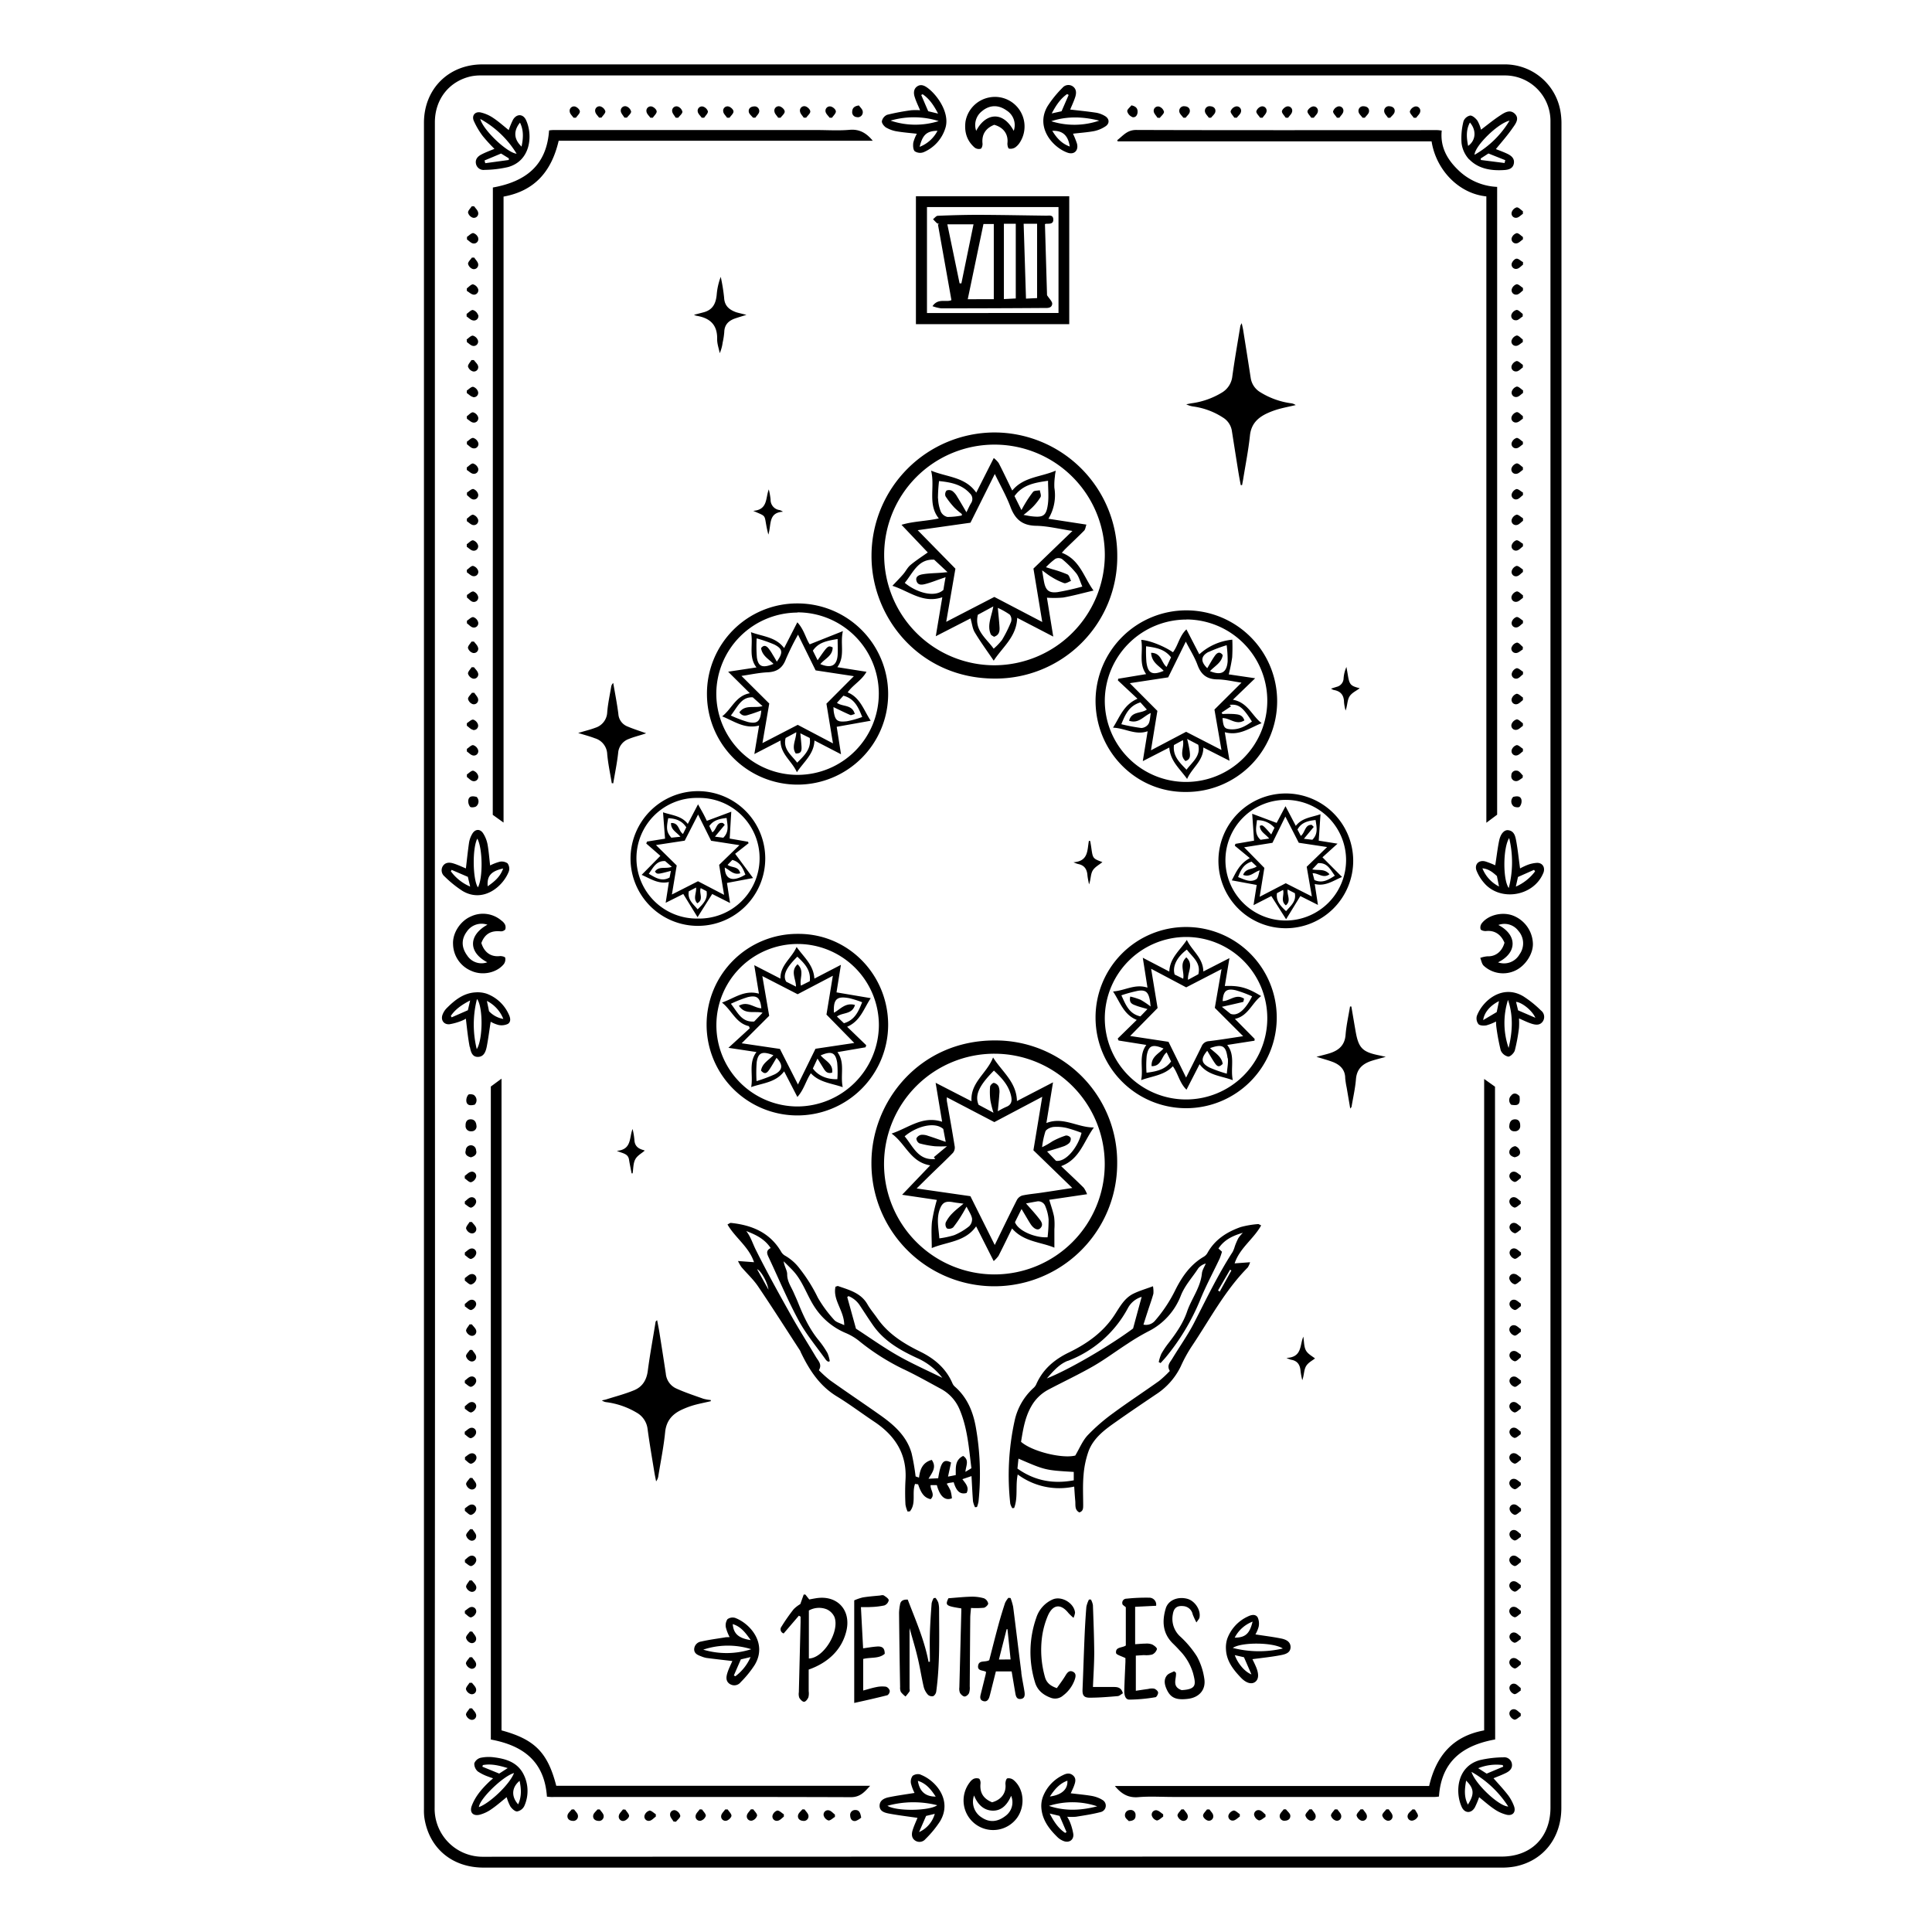 <svg xmlns="http://www.w3.org/2000/svg" viewBox="0 0 750 750"><path d="M606.16,48.24a27.94,27.94,0,0,0-.45-5.33A21.88,21.88,0,0,0,583.79,25H187.27c-13.13,0-22.69,9.55-22.69,22.68V374.83q0,163.79,0,327.56a20.91,20.91,0,0,0,.15,3.17c1.76,11.87,10.72,19.44,23,19.44q197.58,0,395.14,0a27.15,27.15,0,0,0,5.33-.45c10.93-2.21,17.91-11.08,17.91-22.76Q606.17,375,606.16,48.24Zm-4.27,653.43c0,11.54-7.47,19.05-19,19.05q-197.58,0-395.16.07a18.65,18.65,0,0,1-19-19q.22-163.4.09-326.78V47.47c0-8.9,5.5-15.93,14-17.83a18.61,18.61,0,0,1,4-.35H583.94a17.67,17.67,0,0,1,17.95,17.64c0,1.33,0,2.65,0,4ZM580.36,421.85l-4.21-3V671.73c-12.28,2.25-18.66,10-21.36,21.59h-122c2.56,3.11,5.24,4.67,9.14,4.33,4.33-.37,8.73-.09,13.1-.08l102,0c.56,0,1.13-.11,1.57-.15.94-13.83,9.4-19.93,21.82-22.17ZM194.69,671.73v-253l-4.15,3.06V675.28c12.5,2.31,20.83,8.44,21.78,22.2.54,0,1.06.11,1.57.11,38.83,0,77.65-.07,116.47.07,3.62,0,5.34-2.13,7.43-4.42H215.94C212.62,680.32,207.59,675.22,194.69,671.73ZM555.74,54.88C557.5,66,566.31,75.17,577,76.24V319.39l4.19-3.13V72.55a23.06,23.06,0,0,1-15.29-6.71c-4.27-4.16-6.86-9-6.22-15.16-.83-.08-1.29-.17-1.74-.17-39,0-77.91.08-116.87-.06-3.58,0-5.12,2.27-7.34,3.95l.15.48ZM191.29,316.32l4.19,3v-243c12.29-2.24,18.67-10,21.4-21.68H338.8c-2.46-3-5.15-4.58-9-4.24-4.28.37-8.61.08-12.91.08l-102.16,0a13.49,13.49,0,0,0-1.58.15c-.94,13.82-9.38,19.93-21.82,22.16ZM377.72,582.81a9.76,9.76,0,0,0,.78,2.3l.76-.09a11.57,11.57,0,0,0,.6-2.12,103.93,103.93,0,0,0-1.09-29.09c-1.1-6-3.38-11.41-8.12-15.54a3.61,3.61,0,0,1-.91-1.27c-2.52-5.84-7-9.6-12.6-12.34-6.41-3.13-12.4-6.89-16.59-12.92-1.24-1.8-2.7-3.47-3.78-5.36-2.54-4.48-7.1-5.61-11.43-7.13-.2-.08-.49.11-1,.25-1.14,5.26,3.41,9.27,3.39,14.93-1.54-.78-3.1-1.1-3.91-2.06a48.92,48.92,0,0,1-6.33-8.61,61.83,61.83,0,0,0-7-11.21,18.64,18.64,0,0,0-5.55-5,4.12,4.12,0,0,1-1.57-1.41c-4.36-7.62-11.42-10.56-19.68-11.41-.32,0-.67.31-1.28.61,3,5.21,8.33,8.65,10.3,14.65l-6.22-.46a16.06,16.06,0,0,0,1.33,2.34c2.14,2.51,4.62,4.78,6.45,7.49,5.57,8.22,10.89,16.61,16.31,24.93.14.22.2.49.32.73,3.25,6.76,7.18,12.89,13.86,17,5.09,3.09,9.85,6.71,14.8,10,8.06,5.43,12.64,12.63,11.94,22.7a88.19,88.19,0,0,0,0,9.34,10.76,10.76,0,0,0,.83,2.72l.89-.07c2.54-3.09.71-7.16,2-10.66l1.19.16c1.24,3.7,2.48,5.21,4.85,5.77,1.94-1.76-.2-3.61,0-5.46h2.42c1.19,4.35,3.16,6.2,5.85,5.11a16.71,16.71,0,0,0-.51-2.89,19.91,19.91,0,0,0-1.51-2.76,5.73,5.73,0,0,1,.8-.29c.64-.11,1.28-.19,1.91-.29,1.08,3.58,2.52,4.81,5,4.18,1.13-2.13-.34-3.64-1.63-5.36l3.55-1.2C377.33,576.49,377.47,579.65,377.72,582.81Zm-48.34-79.67a9.41,9.41,0,0,1,4.45,3.7c1.68,2.53,3.32,5.1,5.06,7.6,4.29,6.16,10.54,9.71,17.15,12.76a24.94,24.94,0,0,1,9.76,7.67c-6.11-3-12-5.61-17.51-8.77s-10.79-6.92-16-10.31l-3.39-12.27Zm-35.47-10.42c1.17.3,3.85,4.46,4.42,7.93Zm80.86,78.65c.18-2.31,1.64-4.55-.88-6.18-3.27,1.62-2.82,4.56-2.87,7.44l-3,.59c.43-2,.82-3.79,1.18-5.47-2.92-1.57-4-.19-5,6.11l-3.75.18c1.41-2.36,3.26-4.5,1.25-7.31-3.56,1-4.55,3.66-4.94,6.88l-1.32-.46a85.37,85.37,0,0,0-1.56-9c-1.88-6.62-6.75-10.94-12.12-14.74-6.49-4.59-13.09-9-19.57-13.61a46.92,46.92,0,0,1-4.3-3.89c1.34-2.22-.22-3.6-1.13-5.12-3.18-5.34-6.53-10.58-9.57-16-4.76-8.49-9.5-17-13.82-25.69-1.2-2.4-1.94-5-3.68-7.21,3.62,1.39,7.1,3,9.48,6.6-2,1-1.38,2.34-.69,3.79,3.83,8.14,7.3,16.48,11.58,24.38,2.95,5.42,7,10.23,10.6,15.3a3.55,3.55,0,0,0,.89.66l.57-.2a12.92,12.92,0,0,0-.89-3.14,34,34,0,0,0-3.35-4.91c-3.69-4.46-6.06-9.61-8.17-14.92-.47-1.16-1-2.29-1.51-3.45-1-2.4-2.64-4.48-2.62-7.36,0-1.52-1.11-3-1.36-5,1.19,1.19,2.41,2.35,3.56,3.57,3.93,4.18,5.48,9.78,8.61,14.42a26.76,26.76,0,0,0,12.1,9.92,21.78,21.78,0,0,1,4.91,2.93,88,88,0,0,0,16.85,10.8c5.09,2.37,10,5.16,14.95,7.84a16.06,16.06,0,0,1,7.26,7.91c3.13,7.29,3.65,15.11,4.64,22.93ZM485.28,490l-6,.44c2-6,7.38-9.45,10.3-14.74-.63-.28-.93-.55-1.2-.51a35.83,35.83,0,0,0-6.74,1.15c-5.35,1.89-10,4.82-12.88,10a4,4,0,0,1-1.46,1.52c-5.15,3-8.38,7.66-10.94,12.72a55.26,55.26,0,0,1-8.07,12.21,4.58,4.58,0,0,1-4.4,1.42c.61-1.92,1.16-3.66,1.73-5.39.71-2.19,1.51-4.36,2.12-6.59a10.78,10.78,0,0,0-.16-2.91c-2.84,1.06-5.34,1.77-7.64,2.91-3.49,1.73-5.27,5.17-7.28,8.24C428.27,517.18,422,521.6,415,525c-5.69,2.75-10.21,6.55-12.76,12.45a4.22,4.22,0,0,1-1.07,1.39,24,24,0,0,0-7.26,12.52,99,99,0,0,0-1.72,32.38,6.17,6.17,0,0,0,.8,1.74l.7-.09c1.57-4.08.45-8.57,1.39-13A27.13,27.13,0,0,0,417,577.09c.15,2.07.24,3.78.41,5.49s-.33,3.5,1.58,4.54c1.52-.47,1.49-1.65,1.5-2.76,0-3.84-.21-7.7.13-11.52a35.91,35.91,0,0,1,2-9.61c2-5.16,6.39-8.34,10.75-11.39,5-3.54,10.14-7,15.24-10.45a26.86,26.86,0,0,0,9.78-11,55,55,0,0,1,4.18-7.65c7-10.39,12.84-21.65,21.78-30.68A7.25,7.25,0,0,0,485.28,490Zm-70.79,38.31a44.14,44.14,0,0,0,23.36-20.51,8.93,8.93,0,0,1,5.34-4.36c-1.2,4.41-2.28,8.39-3.33,12.28-9,6.68-24.88,16-33.48,19.38C408.78,532.42,411.07,529.62,414.49,528.27Zm2.34,46.35c-7.83,1.46-15.06.27-21.86-4.56.14-1.36.27-2.57.4-3.86,10.39,4.5,10.39,4.5,21.46,5.16Zm56.66-73.26-.65-.44,4.68-8.07.5.31Zm-9.88,12c-2.5,4.87-5.72,9.37-8.56,14.08-.82,1.35-2.21,2.63-.93,4.72a41.29,41.29,0,0,1-4.16,3.89c-5.87,4.19-11.93,8.14-17.73,12.42a73.36,73.36,0,0,0-10,8.66c-2,2.15-3.18,5.12-4.81,7.87-5,1.29-16.75-1.54-21.05-5.33.78-4.78,1.53-9.54,4-13.82a16.46,16.46,0,0,1,6.6-6.43c5.8-3.06,11.75-5.85,17.43-9.11,4.57-2.63,8.82-5.83,13.26-8.69a86.07,86.07,0,0,1,8.15-4.84,25.94,25.94,0,0,0,12.64-14c1.63-4,4.49-7,6.73-10.48a5.66,5.66,0,0,1,2.9-1.84c-.52,1.28-1.37,2.52-1.5,3.84-.55,5.51-4.06,9.82-5.77,14.84-1.53,4.51-4.23,8.36-7.11,12.11a33,33,0,0,0-2.88,4.28,16.65,16.65,0,0,0-1,3.19l.72.38c.75-.84,1.55-1.66,2.26-2.54a87,87,0,0,0,13-21.71c2.24-5.58,5.12-10.9,7.69-16.35a27.44,27.44,0,0,0,.88-2.62L473,484.67c2.18-3.36,5.6-5,9.48-6.1a14.22,14.22,0,0,0-1.75,2.07,25,25,0,0,0-1.37,3.18,12.18,12.18,0,0,1-.85,2.18C472.85,494.76,468.36,504.14,463.61,513.39ZM386,167.88a47.89,47.89,0,0,0-47.68,47.77c-.14,24.18,18.8,47.74,47.79,47.77a47.26,47.26,0,0,0,47.61-47.68A47.75,47.75,0,0,0,386,167.88Zm.11,90.38a42.83,42.83,0,1,1,42.78-42.79A43,43,0,0,1,386.08,258.26ZM433.69,451.6a47.24,47.24,0,0,0-47.58-47.7c-29.15,0-47.95,23.74-47.82,47.73a47.7,47.7,0,1,0,95.4,0Zm-90.51.22a42.84,42.84,0,1,1,42.89,42.91A42.91,42.91,0,0,1,343.18,451.82Zm71.9-375.63H355.56v49.65h59.52Zm-4.17,45.32H359.85V80.38h51.06ZM425.29,272c0,19.61,15.56,35.58,35,35.44a35.25,35.25,0,1,0-35-35.44Zm35.29-31.53a31.54,31.54,0,1,1-31.7,31.33A31.7,31.7,0,0,1,460.58,240.51Zm-186.14,29a35.17,35.17,0,1,0,35.1-35.22A35,35,0,0,0,274.44,269.55Zm35.11-31.75a31.54,31.54,0,1,1-31.48,31.59A31.61,31.61,0,0,1,309.55,237.8ZM425.29,395.12a35.17,35.17,0,1,0,35.16-35.26A35.11,35.11,0,0,0,425.29,395.12Zm35.17-31.39a31.54,31.54,0,1,1-31.58,31.43A31.66,31.66,0,0,1,460.46,363.73Zm-150.68-1.2a35.24,35.24,0,1,0,35,35.26C344.74,378.27,329.2,362.39,309.78,362.53Zm-.19,67a31.54,31.54,0,1,1,31.59-31.47A31.76,31.76,0,0,1,309.59,429.53Zm-62.19,119a8.44,8.44,0,0,1,4,6.27c.74,5.51,1.69,11,2.58,16.47.2,1.28.48,2.54.72,3.8a4.41,4.41,0,0,0,.88-2.2c.91-5.62,2.06-11.21,2.62-16.86.45-4.59,2.91-7.2,6.8-8.92a32.68,32.68,0,0,1,4.46-1.64c2.13-.59,4.31-1,6.47-1.51,0-.14,0-.29,0-.44a16.94,16.94,0,0,1-2.89-.51c-3.59-1.28-7.24-2.47-10.69-4.06a7,7,0,0,1-3.88-5.67c-.8-5.37-1.65-10.73-2.5-16.08-.25-1.56-.58-3.11-.87-4.66-.45.27-.59.49-.62.74-1,6.27-2.18,12.52-3,18.81-.44,3.6-2.06,6.25-5.25,7.59-3.51,1.47-7.23,2.42-10.87,3.58-.55.18-1.14.26-1.71.39a3.56,3.56,0,0,0,1.8.7A30.63,30.63,0,0,1,247.4,548.54ZM474.81,162.13a7.4,7.4,0,0,1,3.37,4.94q1.23,7.86,2.48,15.69c.3,1.86.64,3.71,1,5.57l.51,0c.16-.83.33-1.67.46-2.51.9-5.55,2-11.08,2.59-16.67.45-4.54,3-7,6.76-8.74a31,31,0,0,1,4.47-1.63c2.16-.6,4.36-1,6.54-1.53a3.88,3.88,0,0,0-1.9-.71,30.31,30.31,0,0,1-11.86-4.29,7.79,7.79,0,0,1-3.69-5.41c-.95-6.21-1.94-12.42-2.93-18.63-.12-.78-.32-1.54-.57-2.74a6.29,6.29,0,0,0-.53,1c-1.06,6.53-2.21,13-3.12,19.61a8.4,8.4,0,0,1-4,6.29,30.4,30.4,0,0,1-11.89,4.19c-.68.12-1.35.26-2,.39a8.82,8.82,0,0,0,2.94.88A28.17,28.17,0,0,1,474.81,162.13Zm50.5,171.81a26.16,26.16,0,1,0-26.16,26.4A26.18,26.18,0,0,0,525.31,333.94Zm-26.12,23.41A23.42,23.42,0,1,1,522.55,334,23.5,23.5,0,0,1,499.19,357.35Zm-254.42-24a26.15,26.15,0,1,0,26.09-26.23A26.21,26.21,0,0,0,244.77,333.36ZM271,309.75a23.42,23.42,0,1,1-.06,46.83,23.42,23.42,0,1,1,.06-46.83Zm85.09,333.17c1,4,1.59,8.05,2.51,12a7.28,7.28,0,0,0,1.65,3,2.3,2.3,0,0,0,2.1.5,2.67,2.67,0,0,0,1.11-1.87c1.42-10.53,1.13-21.13,1.09-31.72a10.22,10.22,0,0,0-.32-2.76,7.71,7.71,0,0,0-1.05-1.77l-.74.09a7.4,7.4,0,0,0-.78,2c-.29,3.89-.56,7.78-.68,11.68-.11,3.66,0,7.32,0,11l-.52.07c-1.6-8.49-5.07-16.31-8.08-24.18-1.87-.07-2.8.54-3,2a18.79,18.79,0,0,0-.37,3.15q.15,14.38.41,28.78a4,4,0,0,0,.3,1.94,10,10,0,0,0,1.81,1.75,21.35,21.35,0,0,0,1.56-2c.17-.29,0-.78,0-1.17V632C354.13,635.84,355.24,639.35,356.09,642.92Zm-27.48-10c1.76-7.87-3.51-13.64-11.46-12.54-1,.14-2.07.36-3,.53L312.64,619H312l-1.32,3.7a12.76,12.76,0,0,0-2.59,2,72.64,72.64,0,0,0-4.71,6.74,1.68,1.68,0,0,0,.84,2.66l5.9-6.89.66.36c0,.7,0,1.41,0,2.12q-.33,13.61-.67,27.21a4.56,4.56,0,0,0,.16,2.14c.4.7,1.24,1.6,1.87,1.59s1.36-1,1.68-1.75a6.3,6.3,0,0,0,.11-2.35v-8.4C321.91,645.31,327,640,328.61,632.91ZM314,643.83V625.2a8.07,8.07,0,0,1,6.9-.48,6,6,0,0,1,3,2.93C326.09,633.07,319.87,643.69,314,643.83Zm82.5,5.5c-1.09-8.53-2.1-17.07-3.2-25.6a22.65,22.65,0,0,0-1-3.37l-.84-.09a9.17,9.17,0,0,0-1.28,1.94c-.93,2.82-1.8,5.67-2.58,8.54-1.26,4.64-2.43,9.31-3.58,13.73-1.59.94-4-.18-4.32,2.18-.29,2.13,2,1.64,3.09,2.38-.06.36-.1.68-.17,1-.63,2.57-1.26,5.14-1.91,7.7-.29,1.13-.35,2.22,1,2.62s2.05-.52,2.4-1.72c.24-.82.44-1.66.65-2.5.61-2.41,1.21-4.82,1.84-7.3h6.12c.48,2.81.94,5.6,1.42,8.39.21,1.22.5,2.5,2.13,2.3s1.6-1.58,1.44-2.76C397.33,654.28,396.78,651.82,396.46,649.33Zm-8.72-5.1c1-4,2-7.88,3-11.79l.32,0c.4,3.83.79,7.65,1.21,11.75Zm-104.4,9.52a3.13,3.13,0,0,0,4.15-.73,40.11,40.11,0,0,0,5.45-6.71c4.92-8.18-1.53-15.9-7.53-18.22a3.41,3.41,0,0,0-3.05.48,4.29,4.29,0,0,0-.62,3.2,17.52,17.52,0,0,0,1.46,3.75c-.73.05-1.32,0-1.88.13-3.06.5-6.14.89-9.14,1.59a3.14,3.14,0,0,0-2.74,3c0,1.7,1.41,2.26,2.73,2.75a9.84,9.84,0,0,0,2.09.63c3.32.43,6.65.8,10,1.19-.64,1.5-1.43,3-1.94,4.65S281.72,652.69,283.34,653.75Zm2.13-3-.63-.34c.9-2.08,1.81-4.15,2.72-6.24l3.77-.89A18.53,18.53,0,0,1,285.47,650.72Zm5.94-14.06c-4.74-.71-6.72-2.5-7-6.22C287.64,631.45,289.42,633.85,291.41,636.66ZM273,640.39a30.28,30.28,0,0,1,18.64-.17A31.43,31.43,0,0,1,273,640.39Zm71.13-590.8A12.05,12.05,0,0,0,348.17,51c2.52.42,5.07.62,7.75.92a14.89,14.89,0,0,0-1.38,3.45c-.15,1.11-.1,2.74.58,3.36a3.82,3.82,0,0,0,3.41.36A14.93,14.93,0,0,0,367,49.69c1.8-5.69-3-12.69-6.92-15.58-1.21-.88-2.57-1.54-4-.59s-1.49,2.63-1,4.11c.51,1.69,1.31,3.28,2.09,5.17a23.29,23.29,0,0,0-3.46,0,87.43,87.43,0,0,0-9.29,1.75,3.49,3.49,0,0,0-2.07,2.48C342.23,47.85,343.24,49.08,344.08,49.59ZM357,57c1.1-4.41,2.55-6.2,6.93-6.22A13.06,13.06,0,0,1,357,57Zm1.16-20.42c2.63,1.78,4.34,4.31,6,7.52l-3.82-.92c-.89-2-1.8-4.18-2.72-6.3ZM364.4,47a30,30,0,0,1-18.68-.18A32.38,32.38,0,0,1,364.4,47Zm63.34,651.58a12.4,12.4,0,0,0-4.08-1.43c-2.58-.44-5.2-.65-8-1,.47-1.05,1-2.05,1.34-3.08.5-1.34.83-2.74-.45-3.85s-2.64-.77-3.92-.11a15.39,15.39,0,0,0-7.77,8.39,10.22,10.22,0,0,0-.63,3.87c.21,5,3,8.62,6.39,11.91a7,7,0,0,0,2.17,1.37c2.13.89,4.07-.31,3.88-2.6a21.92,21.92,0,0,0-1.39-4.9,15.12,15.12,0,0,0-1-1.89,22.14,22.14,0,0,0,3.39,0c3.24-.52,6.51-1,9.69-1.84a2.55,2.55,0,0,0,.31-4.83Zm-13.39-7.36c.26,3.32-2.17,5.58-6.78,6.18C409.4,694.61,411.31,692.37,414.35,691.26Zm-.86,20.31c-2.64-1.77-4.34-4.32-6-7.52l3.82.91c.89,2,1.8,4.18,2.72,6.3Zm-6.23-10.51a30.16,30.16,0,0,1,18.67.19C419.67,702.84,413.45,703.14,407.26,701.06Zm-49.92-12.15a3.5,3.5,0,0,0-3.06.51,3.86,3.86,0,0,0-.64,3,18.07,18.07,0,0,0,1.38,3.64c-3.41.55-6.75,1-10,1.67-1.69.35-3.49,1.15-3.56,3.21-.07,2.22,1.91,2.79,3.56,3.11,3.68.7,7.41,1.13,11.15,1.68-.58,1.45-1.39,3.12-1.91,4.87-.43,1.42-.42,3,1,3.94a3,3,0,0,0,4-.58,40.74,40.74,0,0,0,5.63-6.83C369.85,698.94,363.33,691.19,357.34,688.91Zm-.54,22.3,2.71-6.23,3.37-.81A11.06,11.06,0,0,1,356.8,711.21ZM344.5,701a37.82,37.82,0,0,1,19.33-.21C360.89,703,348,703.22,344.5,701Zm11.81-9.68c3.26,1,5.1,3.34,6.93,6.12C358.35,697.44,356.8,694.43,356.31,691.27ZM172.56,340.21a43.16,43.16,0,0,0,7,5.66c8.09,4.8,15.83-1.82,18-7.68a3.52,3.52,0,0,0-.54-3.05,3.92,3.92,0,0,0-3-.62,19,19,0,0,0-3.75,1.44c-.34-2.8-.53-5.5-1-8.15a12.2,12.2,0,0,0-1.74-4.35c-1.23-1.85-3.19-1.63-4.26.34A9.8,9.8,0,0,0,182.1,327c-.5,3.37-.84,6.76-1.24,10.12-1.5-.61-3.15-1.42-4.89-1.95-1.49-.45-3.11-.47-4.09,1.09A3.08,3.08,0,0,0,172.56,340.21Zm22.76-3.06c-1.16,3.3-3.47,5.14-6,6.9C189,340.14,190.51,338.2,195.32,337.15Zm-10-11.54c2.1,3.83,2.17,15.38.2,18.86C183.51,341.44,183.31,329.39,185.27,325.61Zm-10,12.07,6.3,2.71c.29,1.24.54,2.26.9,3.78a18,18,0,0,1-7.5-5.93Zm7.09,68.73c.33,1.75.83,4,3.25,3.87,2.22-.1,2.92-2.12,3.29-3.95.62-3.16,1-6.36,1.54-9.69a12.3,12.3,0,0,0,3.06,1.26,5.79,5.79,0,0,0,3.63-.43c1.32-.89.92-2.5.27-3.8a15.14,15.14,0,0,0-8.49-7.9,11.09,11.09,0,0,0-4.26-.54c-4.74.24-8.17,3-11.35,6.19a7.22,7.22,0,0,0-1.49,2.31c-.89,2.13.33,4.07,2.61,3.88a22.26,22.26,0,0,0,4.89-1.4,9.19,9.19,0,0,0,1.49-.77C181.28,399.16,181.65,402.82,182.33,406.41Zm13.06-10.85a9.86,9.86,0,0,1-5.63-3c-.25-1.24-.5-2.45-.83-4A13.27,13.27,0,0,1,195.39,395.56Zm-10.24-7.68c2.32,3.14,2.27,15.57-.15,19.4A39.91,39.91,0,0,1,185.15,387.88Zm-9.9,7.05-.32-.56c1.78-2.63,4.31-4.35,7.5-6-.36,1.53-.59,2.55-.89,3.8ZM501,639.34c-.06-2.24-2.09-3-3.91-3.32-3.15-.64-6.36-1-9.73-1.55a12.13,12.13,0,0,0,1.25-3,5.83,5.83,0,0,0-.4-3.64c-.87-1.35-2.51-.95-3.8-.31a15.3,15.3,0,0,0-8,8.66,11,11,0,0,0-.49,4.08c.19,4.52,2.81,7.86,5.75,10.95,2.09,2.21,4.17,2.74,5.56,1.73s1.56-3,.36-5.85c-.46-1.1-1-2.16-1.4-3,3.73-.5,7.34-.86,10.89-1.54C498.8,642.22,501,641.75,501,639.34Zm-14.75-9.81c-1.09,4.4-2.58,6.21-6.94,6.2A13.08,13.08,0,0,1,486.21,629.53Zm-6.87,13,3.53.81,2.9,6.66C483.19,649,480.46,645.69,479.34,642.51Zm-.82-2.8c3.35-2.32,15.79-2.23,19.43.22A40.9,40.9,0,0,1,478.52,639.71ZM588.57,326.35c-.33-1.74-.76-3.8-3.13-4.07-1.47-.16-2.89,1.34-3.46,4-.66,3.15-1,6.35-1.53,9.63a33.72,33.72,0,0,0-3.85-1.51c-2.54-.66-4.32,1.14-3.4,3.6a16.5,16.5,0,0,0,2.86,4.68c6.23,7.43,19.22,5.33,23-3.67.05-.12.11-.24.15-.36.65-2-.44-3.72-2.54-3.69a12.48,12.48,0,0,0-3.64.78,25.5,25.5,0,0,0-2.94,1.38C589.57,333.49,589.23,329.89,588.57,326.35Zm-13.1,10.73c2.54.25,4.07,1.62,5.63,3,.25,1.25.5,2.46.82,4.06A13.47,13.47,0,0,1,575.47,337.08Zm10.23,7.65c-2.33-3.19-2.26-15.62.16-19.39A40,40,0,0,1,585.7,344.73Zm9.82-7.06.39.6a18.55,18.55,0,0,1-7.46,5.91c.31-1.42.54-2.43.83-3.74ZM414.46,59.28c2.58.9,4.34-.93,3.6-3.6a36.4,36.4,0,0,0-1.52-3.78c2.81-.34,5.52-.51,8.16-1A12.7,12.7,0,0,0,429.21,49c1.66-1.14,1.44-3-.33-4a9.88,9.88,0,0,0-3.33-1.24c-3.36-.51-6.75-.84-10.1-1.23.63-1.55,1.44-3.22,2-5,.43-1.42.44-3-1-4a3,3,0,0,0-4,.55,41.81,41.81,0,0,0-5.81,7.18C401.8,49.51,408.78,57.31,414.46,59.28Zm-.2-22.77.59.35c-.93,2.13-1.85,4.26-2.76,6.33l-3.81.84C410,40.79,411.71,38.28,414.26,36.51Zm12.46,10.32a29.86,29.86,0,0,1-18.62.23C414.3,45,420.51,45.29,426.72,46.83ZM415.28,56.88c-3.18-1.14-5.12-3.37-6.78-6.09C412.86,50.59,414.72,53,415.28,56.88Zm182.93,335.4a41.26,41.26,0,0,0-6.89-5.53c-8.06-4.77-15.75,1.62-18,7.61a3.66,3.66,0,0,0,.61,3.2c.56.61,2.05.66,3.05.49a19.63,19.63,0,0,0,3.78-1.5,18.16,18.16,0,0,0,.12,2.09,81.69,81.69,0,0,0,1.7,9.11,4.13,4.13,0,0,0,2.89,2.42c.8.08,2.29-1.38,2.58-2.4a69.37,69.37,0,0,0,1.62-8.72,26.75,26.75,0,0,0,0-3.7c1.82.78,3.35,1.57,5,2.08s3.23.62,4.3-1A3.13,3.13,0,0,0,598.21,392.28Zm-17.19.61L575.77,396c.41-3,2.75-5.67,6.13-7.36Zm4.62,13.92a29.78,29.78,0,0,1-.24-18.64C587.51,394.33,587.15,400.56,585.64,406.81Zm3.68-14.6c-.3-1.24-.54-2.26-.79-3.29,2.28.21,6.22,3.28,7.5,6.18ZM436.45,656.1c-.05,1.58.24,3.65,1.92,3.69a63.75,63.75,0,0,0,10.2-.94c.44-.07,1.08-1.27,1-1.85s-.9-1.26-1.53-1.47a5.69,5.69,0,0,0-2.34.13c-1.62.21-3.22.47-4.77.7V642.71c1.26-.08,2.23-.15,3.2-.2a9.5,9.5,0,0,0,3.14-.22,3.37,3.37,0,0,0,1.85-2.11c.08-.51-1.09-1.43-1.88-1.81a5.87,5.87,0,0,0-2.53-.32c-1.22,0-2.44.13-4.05.23V623.76l8.14-.4a2.68,2.68,0,0,0-2.64-3.14,71.39,71.39,0,0,0-8.89.39,1.6,1.6,0,0,0-1.41,2.38l1.18.93v14.86c-1.44,1-4.07.47-3.79,2.89.08.72,2.07,1.21,3.64,2,0,.18,0,.83,0,1.48C436.73,648.83,436.55,652.47,436.45,656.1ZM187.38,52.78a62.06,62.06,0,0,0,4.56,5c-1.71.72-3.46,1.35-5.08,2.2-1.41.73-2.48,1.89-2.07,3.68a3,3,0,0,0,3.33,2.29,43.21,43.21,0,0,0,9-1.07c8.93-2.38,9.79-12.43,7.09-18.26-1.15-2.49-3.69-2.51-5.07-.12a33.32,33.32,0,0,0-1.66,4c-2-1.6-3.92-3.33-6.05-4.74a14.39,14.39,0,0,0-4.84-2.11c-2.18-.46-3.54,1.21-2.66,3.27A30,30,0,0,0,187.38,52.78Zm1,10.57c-.09-.36-.19-.71-.28-1.06l6.42-2.69,3,1.86,0,.64Zm13.48-15.76c1.48,3,1.29,6,.61,9.32C198.76,53.37,199.93,50,201.87,47.59Zm-1.32,12.08c-3.64-.32-13-9.18-14.1-13.49A37.86,37.86,0,0,1,200.55,59.67Zm384.8,637.1c-1.76-2.28-3.75-4.38-5.56-6.45,1.6-.68,3.34-1.3,5-2.15,1.41-.73,2.5-1.87,2.1-3.66a3,3,0,0,0-3.3-2.32,42.55,42.55,0,0,0-9,1.06c-9,2.38-9.82,12.4-7.13,18.24,1.16,2.5,3.69,2.55,5.07.17a32.5,32.5,0,0,0,1.68-4c1.94,1.56,3.8,3.24,5.87,4.63a14.5,14.5,0,0,0,4.8,2.19c2.42.55,3.73-1.09,2.84-3.41A17.13,17.13,0,0,0,585.35,696.77Zm-2-11.58c.08.21.15.42.23.62l-6.45,2.71-3.28-2.1A18.87,18.87,0,0,1,583.32,685.19Zm-13.5,15.37c-1.57-3-1.27-6.06-.69-9.32C572.38,694.4,572.33,696.65,569.82,700.56Zm1.41-12.71a40.47,40.47,0,0,1,14.24,13.43C581.91,701.22,572.76,692.65,571.23,687.85Zm-.91-626C574,65.62,579,66.35,584.07,66c1.62-.12,3.24-.58,3.6-2.51s-.93-3-2.38-3.72-3.23-1.34-4.59-1.9c2.12-2.61,4.41-5.17,6.37-8,1.15-1.64,2.95-3.77,1-5.69s-4.16-.39-5.95.8c-2.47,1.63-4.76,3.53-7.19,5.36a14.21,14.21,0,0,0-1.39-3.49c-.66-.9-1.87-2-2.8-2a3.57,3.57,0,0,0-2.6,2.18,26.82,26.82,0,0,0-.77,8.52A11.37,11.37,0,0,0,570.32,61.89Zm14,.33-.27,1.1-9.19-1.17-.07-.59,3-1.94ZM586,46.83a37.26,37.26,0,0,1-13.59,13.26C572.54,56.65,581.42,47.89,586,46.83Zm-15.36.75c2.63,3.07,2.24,7-.72,9.06C569.34,53.59,569,50.57,570.61,47.58ZM191.84,682.2a15.46,15.46,0,0,0-5.3.18,3.61,3.61,0,0,0-2.42,2.14,4,4,0,0,0,1.36,3.15,17.88,17.88,0,0,0,4.23,2.07c.49.22,1,.36,1.7.6-.62.56-1.08.93-1.5,1.34-2.79,2.67-5.32,5.55-6.73,9.22-1,2.54.34,4.2,3,3.58a14.17,14.17,0,0,0,4.6-2.17c2.06-1.4,3.93-3.07,5.91-4.66a17.07,17.07,0,0,0,1.46,3.65c.61.87,1.8,2,2.65,1.89a3.89,3.89,0,0,0,2.72-2.07,14.25,14.25,0,0,0-.64-13C200.45,684,196.25,682.76,191.84,682.2Zm-4.58,3.63c.06-.21.13-.42.19-.63,3.17-.59,6.21.13,9.64,1.17l-3.3,2.13Zm-1.35,15.68c.2-3.12,9.31-12,13.63-13.22C197.9,692.62,190.18,700,185.91,701.51Zm15.24-1.07c-2.3-2.49-3-6.15.55-9.12C202.37,694.43,202.54,697.43,201.15,700.44ZM456.5,649.35l-.7-.57c-.93.51-2.1.8-2.74,1.55-1.23,1.43-1.07,3.22-.4,4.89,1.51,3.79,3.67,4.85,8.48,4.27,4.41-.53,7.08-3.55,6.36-7.9a25.44,25.44,0,0,0-2.85-8.56,38.34,38.34,0,0,0-6.47-7.72,9.25,9.25,0,0,1-2.89-8.62c.37-2.46,1.61-3.46,4.07-3.2A4,4,0,0,1,463,626.7a29.51,29.51,0,0,0,1.45,3.13c.63-.94,1-1.31,1.15-1.76.72-2.86-1.65-6.58-4.66-7.41-3.73-1-7.44.54-8.39,3.71-1.53,5.08-1.2,9.83,2.9,13.76q1.29,1.25,2.49,2.58a21.35,21.35,0,0,1,5.2,8.8c1.14,4.41,1.44,6.25-4.42,6.6C454.71,654.7,456.8,651.66,456.5,649.35Zm2.12,6.77c-.1,0-.18,0,0,0ZM378.42,57.34a2.77,2.77,0,0,0,2.3.4c.43-.16.76-1.32.69-2-.35-3.44,1.11-5.91,4.54-7.29,3.66,1,5.51,3.71,5.14,7.07-.08.73.2,2.05.6,2.17a3.31,3.31,0,0,0,2.45-.49,6.83,6.83,0,0,0,1.83-2,11.48,11.48,0,0,0-12-17.36,11.53,11.53,0,0,0-9.16,9.33C374.28,51.14,375.29,54.66,378.42,57.34Zm3-14.36c2.93-2.29,6.2-2.33,9.34-.1a6.71,6.71,0,0,1,2.77,7.92c-4.43-8.23-11.24-6.58-14.57,0A6.81,6.81,0,0,1,381.42,43Zm196,328.26a10.86,10.86,0,0,0-2.79.62c.42,1,.59,2.3,1.31,3a11.06,11.06,0,0,0,12.36,1.88c4-1.91,7-6.66,6.76-10.67a12.08,12.08,0,0,0-8.1-10.78c-4.17-1.36-9.34,0-11.75,3.15a2.68,2.68,0,0,0-.45,2.28c.23.49,1.41.78,2.13.71,3.2-.34,5.73,1.18,7.15,4.54C583.07,369.47,580.51,371.39,577.37,371.24Zm4.27-12.17a6.73,6.73,0,0,1,7.7,2.24,7.28,7.28,0,0,1,.49,9.17,6.92,6.92,0,0,1-8.35,3.1C589.12,369.84,589,362.86,581.64,359.07ZM393.46,691a3,3,0,0,0-2.43-.63c-.47.18-.79,1.51-.71,2.28.33,3.34-1.56,6-5.2,7-3.47-1.45-4.85-3.82-4.48-7.33.06-.62-.18-1.64-.6-1.86a2.94,2.94,0,0,0-2.15.12,4.45,4.45,0,0,0-1.44,1.34,11.48,11.48,0,1,0,18.42,13.7C398.1,701,397.5,694.38,393.46,691Zm-3,13.84c-3.15,2.49-6.32,2.74-9.33.72a7.18,7.18,0,0,1-3-8.55c1.36,3.47,3.76,5.78,7.19,5.88,3.59.1,5.8-2.47,7.2-5.76A6.54,6.54,0,0,1,390.5,704.81ZM194.3,361.54a2.24,2.24,0,0,0,1.83-.71,2.59,2.59,0,0,0-.13-2,4.36,4.36,0,0,0-1.33-1.45,11,11,0,0,0-11.92-1.59c-4.1,1.77-7.14,6.49-6.87,10.78a11.46,11.46,0,0,0,7,10.28c4.33,2,9.92.85,12.71-2.6a3.15,3.15,0,0,0,.53-2.46c-.11-.39-1.42-.71-2.14-.63-3.39.37-6-1.42-7.12-5.09C188.21,362.55,190.53,361.2,194.3,361.54Zm-5.09,12a6.61,6.61,0,0,1-7.8-2.55c-2.32-3.15-2.39-6.37-.19-9.34a6.92,6.92,0,0,1,8-2.68C181.71,363.09,181.82,369.77,189.21,373.58ZM338,623.84a29.06,29.06,0,0,0,5.29-.61,2.72,2.72,0,0,0,1.71-2c0-.64-1.11-1.36-1.86-1.85-.37-.25-1-.11-1.55,0-2.24.22-4.49.38-6.7.75a19.59,19.59,0,0,0-3.28,1.13v39.82c4.58-1,8.75-1.95,12.88-3a2,2,0,0,0,.91-1.73,2.33,2.33,0,0,0-1.45-1.57,10.83,10.83,0,0,0-3.72.14c-1.72.33-3.4.88-5.14,1.34V644c3-.75,6.07,0,8.36-2,0-2.15-.85-3-3.12-2.81-1.75.13-3.48.45-5.27.69-.29-5.42-.56-10.6-.85-16C335.54,623.86,336.78,623.93,338,623.84Zm74.55,34.47a13.13,13.13,0,0,0,4.66-6.28c.41-1.21.64-2.47-.76-3.1s-2.19.42-2.89,1.61c-1,1.66-2.18,3.2-3.29,4.79-2.72-.92-4.09-2.26-4.66-4.45a38.54,38.54,0,0,1-1.1-15.36,32.2,32.2,0,0,1,2.38-8.56c2-4.26,5-4.4,7.9-.76a20.49,20.49,0,0,0,1.94,1.84,7,7,0,0,0,.6-2c-.33-3.73-5.28-6.65-8.72-5.12a11.57,11.57,0,0,0-6.31,7.05,40.07,40.07,0,0,0-.54,25c.89,3.14,3.18,5,6.09,6.08A4.71,4.71,0,0,0,412.57,658.31Zm109.64-240a31.19,31.19,0,0,0,.59,3.92c.44,2.6.89,5.21,1.38,8.11.36-.46.48-.54.5-.65.6-3.59,1.43-7.15,1.72-10.77.31-3.83,2.43-5.84,5.75-7,1.72-.58,3.48-1,5.82-1.65-1.21-.28-1.83-.43-2.46-.56-6.59-1.31-8.11-2.84-9.25-9.37-.56-3.21-1.1-6.42-1.65-9.63h-.51c-.6,3.67-1.44,7.32-1.73,11-.31,4-2.57,6-6.07,7.13-1.62.51-3.27.89-5.23,1.41,2.48.78,4.59,1.32,6.61,2.11C520.31,413.48,522.1,415.25,522.21,418.34ZM240.05,277.17c-.51-4-1.29-8-2-12.05a2.59,2.59,0,0,0-.81,1.6c-.54,3.27-1.27,6.52-1.52,9.81a6.57,6.57,0,0,1-4.65,6c-1.66.64-3.4,1.06-5.11,1.57-.44.14-.89.26-1.52.44,2.35.73,4.46,1.28,6.48,2.05a6.67,6.67,0,0,1,4.8,6.14c.33,3.79,1.16,7.54,1.77,11.3l.57.05c.65-3.9,1.47-7.79,1.9-11.71a6.26,6.26,0,0,1,4.17-5.52c1.83-.75,3.76-1.22,5.65-1.83.37-.11.73-.25,1.06-.36-2.56-.92-5.08-1.7-7.48-2.74A5.55,5.55,0,0,1,240.05,277.17Zm136.16,380a6.62,6.62,0,0,0,.24-2.54c.07-8.8.12-17.61.2-26.42,0-1.35.2-2.71.29-4a32.94,32.94,0,0,0,5-.08c.67-.11,1.73-1.17,1.67-1.68a2.83,2.83,0,0,0-1.66-2,16.56,16.56,0,0,0-4.9-.62c-3,.07-6,.4-8.87.61-1.32,2.74-1,3,5,3.94,0,.44,0,.77,0,1.09q-.37,14.79-.76,29.57a4.36,4.36,0,0,0,.24,2.13c.38.64,1.19,1.41,1.81,1.41S375.91,657.86,376.21,657.21Zm48.06-34.07a7.38,7.38,0,0,0-.77-2.16h-.77a11.91,11.91,0,0,0-1,2.8c-.32,3.89-.54,7.79-.71,11.68-.29,6.81-.5,13.63-.78,20.44-.09,2.22.49,3.18,2.77,3.18,3.63,0,7.26-.3,10.89-.61.7-.06,1.35-.74,2-1.1-.55-2.09-1.86-2.43-3.32-2.44-2.7,0-5.4,0-8.3,0,.18-4.57.5-9,.5-13.54C424.73,635.31,424.49,629.22,424.27,623.14ZM281.1,115.56a70.06,70.06,0,0,0-1.31-8.08,24.78,24.78,0,0,0-1.55,6.73c-.29,3.38-1.38,6-5,7l-3.84,1a5.53,5.53,0,0,0,1,.38c5.11.83,8.11,3.4,8,9-.05,1.83.65,3.68,1,5.52a15.09,15.09,0,0,0,1.13-4.1,29.05,29.05,0,0,0,.63-4.1c.07-2.92,1.73-4.44,4.26-5.31,1.3-.44,2.62-.83,4.34-1.37-1.64-.43-2.81-.67-3.93-1C283.14,120.26,281.26,118.8,281.1,115.56ZM504.87,532.24a31.23,31.23,0,0,0,.67,3.55c.71-1.82.59-3.84,1.41-5.34s2.56-2.3,3.53-3.11c-1-.81-2.75-1.69-3.53-3.12s-.7-3.52-1-5.32c-1.43,3.23-.39,8-6.55,8.24a12.14,12.14,0,0,0,1.77.7C503.68,528.25,504.7,529.84,504.87,532.24ZM521.75,272.6a19.41,19.41,0,0,0,.6,3.24c.73-1.87.61-3.94,1.49-5.42s2.74-2.26,4-3.25c-3.59-.9-4-1.38-4.63-5.25-.16-1-.35-2-.53-3a13.23,13.23,0,0,0-1.1,4.42,3.48,3.48,0,0,1-2.68,3.29l-2.18.69a3.91,3.91,0,0,0,1,.52C520.44,268.29,521.72,269.84,521.75,272.6ZM298.27,207.52c1.23-3.75-.14-8.52,5.67-8.87a4.44,4.44,0,0,0-1.29-.64,4,4,0,0,1-3.51-4.13,29.39,29.39,0,0,0-.69-3.89c-1.31,3.29-.3,7.89-6.05,8.32,5.34,2.37,4.16,1.23,5.31,6.84C297.85,205.8,298,206.43,298.27,207.52Zm-52,234.91a28.55,28.55,0,0,0-.7-4.15c-1.36,3.28-.23,8-6.12,8.48,2.22,1,4.37,1,4.74,3.43.28,1.78.67,3.54,1,5.31l.39,0c.3-1.82.2-3.83,1-5.38s2.45-2.34,3.7-3.45a2.79,2.79,0,0,0-.58-.24C247.65,445.87,246.35,444.78,246.27,442.43ZM423.64,329.07c-.12-.86-.28-1.72-.42-2.57l-.5-.11c-.71,3.52-.07,7.94-6,8.34a12.67,12.67,0,0,0,1.74.67c2.38.42,3.46,1.9,3.67,4.24.1,1.23.41,2.45.62,3.67.73-1.82.57-3.82,1.38-5.27s2.56-2.32,3.82-3.37C424.22,333.28,424.23,333.27,423.64,329.07ZM182.69,434.52c-1.46,0-2,1.08-1.95,2.43a2,2,0,0,0,2.22,2.2,1.85,1.85,0,0,0,2-2.18C184.83,435.57,184.21,434.51,182.69,434.52Zm405.47,0c-1.53,0-2.13,1.06-2.24,2.45a1.85,1.85,0,0,0,2,2.18,2,2,0,0,0,2.22-2.21C590.15,435.6,589.63,434.54,588.16,434.52Zm-404-9.3c-.5-.46-2.06-.6-2.38-.23a3.49,3.49,0,0,0-.71,2.74c.4,1.56,1.78,1.46,3.21,1.1A2.45,2.45,0,0,0,184.11,425.22ZM184.89,313a2.48,2.48,0,0,0,.15-3.63c-1.41-.37-2.8-.49-3.21,1.06a3.51,3.51,0,0,0,.67,2.76C182.82,313.55,184.39,313.43,184.89,313Zm405,.21a3.44,3.44,0,0,0,.74-2.73c-.37-1.56-1.76-1.48-3.19-1.13a2.45,2.45,0,0,0,.08,3.61C588,313.4,589.56,313.56,589.89,313.19Zm-3.16,112a2.45,2.45,0,0,0-.08,3.65c2.88.5,3.6-.23,3.22-3.32C588.87,424.45,587.73,424.09,586.73,425.16Zm1.38,19.75a2.75,2.75,0,0,0-2.06,1.55c-.49,1.4.37,2.35,1.93,2.74,1.5-.3,2.48-1.13,2-2.59A2.78,2.78,0,0,0,588.11,444.91Zm-403.3,1.64a2,2,0,0,0-4,0c-.5,1.44.46,2.31,2,2.67C184.33,448.85,185.28,448,184.81,446.55Zm148-401.09a1.94,1.94,0,0,0,2.09-2.3c-.09-.81-.95-1.52-1.46-2.27-1.9.25-2.56,1.1-2.61,2.36A1.89,1.89,0,0,0,332.81,45.46Zm106.65-.08c1.27.4,2.1-.65,2.15-1.93s-.49-2.19-2.39-2.6c-.59.77-1.7,1.59-1.63,2.28A3.24,3.24,0,0,0,439.46,45.38ZM332,702.65a1.9,1.9,0,0,0-1.95,2.23c.06,1.26.75,2.26,2.14,2a7.19,7.19,0,0,0,2.12-1.27C334,703.65,333.5,702.61,332,702.65Zm106.66,0a2,2,0,0,0-1.9,2.48c.15.79,1.11,1.42,1.43,1.81,2.13-.09,2.68-1,2.63-2.27A1.88,1.88,0,0,0,438.65,702.65ZM588.76,94.47c.86-.11,1.63-1,2.44-1.55V92c-.81-.54-1.65-1.53-2.43-1.49a2.92,2.92,0,0,0-1.94,1.9A1.69,1.69,0,0,0,588.76,94.47ZM183.19,100c-.54.81-1.52,1.64-1.49,2.43a2.85,2.85,0,0,0,1.82,2,1.69,1.69,0,0,0,2.1-1.93c-.12-.88-1-1.66-1.5-2.49Zm.55,14.38a1.7,1.7,0,0,0,1.87-2.17,2.91,2.91,0,0,0-2-1.83c-.78,0-1.58,1-2.38,1.56l0,1C182.09,113.4,182.88,114.27,183.74,114.35Zm405.07,0c.86-.13,1.6-1,2.4-1.61,0-.32,0-.64,0-1-.83-.51-1.69-1.48-2.47-1.42a2.91,2.91,0,0,0-1.89,1.94A1.69,1.69,0,0,0,588.81,114.35Zm-2,17.7a1.69,1.69,0,0,0,1.85,2.17c.86-.07,1.66-.94,2.49-1.45l0-1c-.79-.57-1.59-1.58-2.37-1.56A2.88,2.88,0,0,0,586.84,132.05Zm-403.79,7.7c-.49.85-1.42,1.73-1.34,2.52a2.84,2.84,0,0,0,1.93,1.88,1.68,1.68,0,0,0,2-2c-.17-.87-1.07-1.6-1.65-2.4Zm405.72,4.41c.86-.1,1.62-1,2.43-1.56v-1c-.82-.53-1.66-1.51-2.44-1.47a2.94,2.94,0,0,0-1.93,1.9A1.69,1.69,0,0,0,588.77,144.16ZM181.26,162.57c.82.52,1.61,1.39,2.48,1.47a1.69,1.69,0,0,0,1.86-2.16,2.88,2.88,0,0,0-2-1.83c-.78,0-1.58,1-2.38,1.55ZM588.69,164c.87-.07,1.66-.94,2.49-1.46l0-1c-.79-.56-1.59-1.58-2.37-1.56a2.9,2.9,0,0,0-2,1.82A1.69,1.69,0,0,0,588.69,164Zm-405,6c-.78-.06-1.62.92-2.44,1.45,0,.32,0,.64,0,1,.8.56,1.56,1.47,2.42,1.58a1.69,1.69,0,0,0,2-2.08A2.91,2.91,0,0,0,183.69,170Zm405.1,0a2.9,2.9,0,0,0-1.95,1.88,1.68,1.68,0,0,0,1.9,2.12c.86-.1,1.64-1,2.45-1.52v-1C590.4,171,589.57,170,588.79,170ZM183.71,183.92a1.69,1.69,0,0,0,1.9-2.13,3,3,0,0,0-2-1.87c-.77,0-1.6,1-2.4,1.52,0,.32,0,.64,0,1C182.06,182.94,182.84,183.82,183.71,183.92Zm1.9,7.92a2.94,2.94,0,0,0-1.85-2c-.78-.08-1.66.87-2.49,1.37,0,.33,0,.65,0,1,.78.58,1.51,1.52,2.36,1.66A1.69,1.69,0,0,0,185.61,191.84Zm403.09-2a2.93,2.93,0,0,0-1.87,2,1.69,1.69,0,0,0,2,2c.86-.14,1.59-1.07,2.38-1.64l0-1C590.35,190.74,589.47,189.79,588.7,189.86Zm0,19.88a2.93,2.93,0,0,0-1.88,2,1.69,1.69,0,0,0,2,2c.86-.14,1.6-1.06,2.39-1.63l0-1C590.35,210.63,589.48,209.67,588.71,209.74ZM181.26,222.2c.82.52,1.61,1.39,2.48,1.47a1.69,1.69,0,0,0,1.87-2.15,2.93,2.93,0,0,0-2-1.84c-.78,0-1.59,1-2.39,1.55Zm409.92-1.13c-.83-.51-1.71-1.46-2.48-1.38a2.9,2.9,0,0,0-1.87,2,1.69,1.69,0,0,0,2,2c.86-.14,1.59-1.07,2.38-1.65Zm-.79,235.27c-.82-.52-1.62-1.4-2.48-1.48A1.7,1.7,0,0,0,586,457a2.9,2.9,0,0,0,2,1.83c.77,0,1.58-1,2.38-1.54C590.4,457,590.4,456.66,590.39,456.34ZM180.46,467.39c.83.51,1.7,1.47,2.48,1.41a2.94,2.94,0,0,0,1.87-2,1.69,1.69,0,0,0-2-2c-.86.13-1.59,1.06-2.38,1.63C180.45,466.75,180.45,467.07,180.46,467.39ZM586,466.9a2.9,2.9,0,0,0,1.94,1.89c.77,0,1.61-.94,2.42-1.47v-1c-.81-.54-1.57-1.45-2.44-1.55A1.68,1.68,0,0,0,586,466.9ZM182.86,478.77a1.67,1.67,0,0,0,2-2c-.19-.87-1.09-1.6-1.67-2.39l-.92,0c-.48.85-1.4,1.74-1.33,2.54A2.83,2.83,0,0,0,182.86,478.77Zm405.12,0c.77,0,1.61-.94,2.42-1.48v-1c-.81-.55-1.57-1.45-2.44-1.55a1.69,1.69,0,0,0-1.92,2.1A2.9,2.9,0,0,0,588,478.73Zm1-179.56a1.78,1.78,0,0,0-2.27,1.8,1.85,1.85,0,0,0,1.91,2.22c.84,0,1.64-.82,2.45-1.27,0-.3.08-.6.11-.89C590.51,300.38,589.87,299.39,589,299.17ZM182.89,484.68c-.86.1-1.63,1-2.44,1.54v1c.81.54,1.64,1.54,2.42,1.5a2.9,2.9,0,0,0,1.94-1.89A1.68,1.68,0,0,0,182.89,484.68Zm2.72-183.57a2.93,2.93,0,0,0-1.91-1.92c-.78-.06-1.63.92-2.45,1.44v1c.8.56,1.55,1.48,2.41,1.6A1.69,1.69,0,0,0,185.61,301.11Zm403.14-11.85a2.88,2.88,0,0,0-1.92,1.91,1.69,1.69,0,0,0,1.95,2.08c.86-.12,1.62-1,2.42-1.58,0-.32,0-.64,0-1C590.37,290.18,589.53,289.2,588.75,289.26ZM182.91,494.62c-.87.09-1.64,1-2.46,1.52,0,.32,0,.64,0,1,.81.55,1.64,1.55,2.41,1.51a2.9,2.9,0,0,0,2-1.87A1.68,1.68,0,0,0,182.91,494.62Zm407.48,11.44c-.81-.53-1.59-1.41-2.46-1.5a1.69,1.69,0,0,0-1.89,2.13,2.88,2.88,0,0,0,2,1.85c.78,0,1.6-1,2.4-1.51C590.4,506.71,590.4,506.38,590.39,506.06ZM182.86,518.53a1.67,1.67,0,0,0,2-2c-.19-.88-1.09-1.6-1.67-2.4l-.92,0c-.48.85-1.41,1.74-1.33,2.53A2.84,2.84,0,0,0,182.86,518.53Zm-.14,9.93a1.67,1.67,0,0,0,2.11-1.9c-.13-.89-1-1.68-1.5-2.51l-.93,0c-.54.81-1.52,1.64-1.49,2.43A2.83,2.83,0,0,0,182.72,528.46Zm405.16-4a1.69,1.69,0,0,0-1.84,2.18,2.91,2.91,0,0,0,2,1.81c.78,0,1.57-1,2.36-1.59,0-.32,0-.64,0-1C589.55,525.36,588.74,524.5,587.88,524.44Zm.06,9.93a1.69,1.69,0,0,0-1.9,2.12,2.88,2.88,0,0,0,2,1.87c.77,0,1.6-1,2.4-1.5v-1C589.58,535.36,588.81,534.46,587.94,534.37ZM180.46,546.89c.83.52,1.69,1.48,2.47,1.42a2.92,2.92,0,0,0,1.88-1.95,1.68,1.68,0,0,0-2-2.05c-.86.13-1.6,1.05-2.39,1.62C180.45,546.25,180.45,546.57,180.46,546.89ZM586,546.4a2.91,2.91,0,0,0,1.92,1.91c.78.05,1.62-.93,2.44-1.46,0-.32,0-.65,0-1-.81-.55-1.57-1.46-2.43-1.57A1.68,1.68,0,0,0,586,546.4Zm-401.23,10a1.69,1.69,0,0,0-1.91-2.12c-.86.1-1.63,1-2.45,1.52v1c.8.55,1.63,1.54,2.41,1.5A2.88,2.88,0,0,0,184.81,556.37ZM588,554.25a1.69,1.69,0,0,0-2,2,2.89,2.89,0,0,0,1.89,1.94c.77.07,1.64-.9,2.46-1.42,0-.32,0-.64,0-1C589.62,555.3,588.88,554.37,588,554.25ZM183,564.19c-.87.07-1.67.94-2.49,1.45l0,1c.79.57,1.59,1.59,2.37,1.58a2.91,2.91,0,0,0,2-1.83A1.69,1.69,0,0,0,183,564.19Zm-.56,9.54c-.54.81-1.52,1.63-1.5,2.43a2.85,2.85,0,0,0,1.82,2,1.68,1.68,0,0,0,2.11-1.9c-.13-.89-1-1.68-1.5-2.51ZM588,588.06c.78.05,1.62-.93,2.44-1.46,0-.32,0-.64,0-1-.81-.56-1.57-1.46-2.43-1.57a1.68,1.68,0,0,0-1.94,2.08A2.91,2.91,0,0,0,588,588.06Zm-403.14,8.11c-.11-.89-.94-1.7-1.45-2.54l-.92,0c-.56.8-1.55,1.61-1.54,2.41a2.85,2.85,0,0,0,1.78,2A1.66,1.66,0,0,0,184.82,596.17Zm-4.36,10.36c.83.51,1.69,1.48,2.47,1.41a2.87,2.87,0,0,0,1.88-2,1.69,1.69,0,0,0-2-2c-.86.13-1.6,1-2.39,1.62ZM586,606.1a2.91,2.91,0,0,0,2,1.84c.77,0,1.59-1,2.38-1.55l0-1c-.83-.52-1.62-1.4-2.48-1.48A1.7,1.7,0,0,0,586,606.1Zm0,9.95a2.91,2.91,0,0,0,2,1.83c.78,0,1.58-1,2.37-1.57l0-1c-.83-.52-1.63-1.39-2.5-1.46A1.69,1.69,0,0,0,586,616.05ZM184.81,626a1.7,1.7,0,0,0-1.87-2.16c-.86.08-1.65,1-2.48,1.48,0,.32,0,.65,0,1,.79.56,1.6,1.57,2.38,1.55A2.93,2.93,0,0,0,184.81,626ZM588,627.82c.78,0,1.6-1,2.4-1.52,0-.32,0-.65,0-1-.81-.53-1.59-1.42-2.46-1.51A1.69,1.69,0,0,0,586,626,2.92,2.92,0,0,0,588,627.82Zm.79-354.45c.86-.12,1.61-1,2.41-1.6l0-1c-.82-.52-1.68-1.5-2.46-1.44a2.93,2.93,0,0,0-1.9,1.93A1.7,1.7,0,0,0,588.8,273.37Zm-405.58-4.44c-.55.8-1.54,1.62-1.52,2.41a2.86,2.86,0,0,0,1.8,2,1.69,1.69,0,0,0,2.12-1.91c-.11-.88-1-1.67-1.48-2.5ZM588,633.76a1.69,1.69,0,0,0-2,2,2.88,2.88,0,0,0,1.88,1.94c.78.07,1.64-.89,2.47-1.41l0-1C589.62,634.81,588.88,633.89,588,633.76Zm-405.26,14a1.67,1.67,0,0,0,2.07-1.94c-.15-.89-1-1.66-1.55-2.48h-.93c-.52.82-1.49,1.67-1.45,2.46A2.83,2.83,0,0,0,182.76,647.73Zm2.86-386.32c-.15-.87-1-1.62-1.6-2.42l-.92,0c-.51.83-1.46,1.7-1.4,2.49a2.87,2.87,0,0,0,1.9,1.92A1.69,1.69,0,0,0,185.62,261.41Zm-2.43,391.82-.92,0c-.5.84-1.43,1.72-1.36,2.51a2.82,2.82,0,0,0,1.92,1.89,1.67,1.67,0,0,0,2-2C184.65,654.77,183.76,654,183.19,653.23ZM222.64,45.7h.94c.56-.81,1.57-1.65,1.52-2.44s-1.14-1.75-1.93-1.92a1.69,1.69,0,0,0-2,2C221.25,44.21,222.11,44.93,222.64,45.7ZM586,665.63a2.91,2.91,0,0,0,1.89,1.94c.77.06,1.64-.9,2.46-1.41,0-.33,0-.65,0-1-.79-.56-1.53-1.48-2.39-1.61A1.68,1.68,0,0,0,586,665.63Zm.8-414.4a1.71,1.71,0,0,0,1.76,2.26c.87,0,1.71-.87,2.56-1.35l.06-1c-.76-.61-1.52-1.67-2.3-1.68A2.87,2.87,0,0,0,586.84,251.23Zm-401.22.24c-.15-.87-1-1.62-1.6-2.42l-.92,0c-.51.83-1.46,1.7-1.4,2.49a2.87,2.87,0,0,0,1.9,1.92A1.69,1.69,0,0,0,185.62,251.47ZM252.47,45.7h.95c.55-.82,1.55-1.67,1.5-2.45s-1.15-1.74-1.95-1.91a1.68,1.68,0,0,0-2,2C251.08,44.22,251.94,44.94,252.47,45.7Zm9.82,0,1,0c.58-.78,1.62-1.56,1.62-2.34a2.89,2.89,0,0,0-1.79-2,1.69,1.69,0,0,0-2.19,1.82C261,44,261.79,44.84,262.29,45.68Zm10.13,0,.94,0c.53-.82,1.5-1.67,1.45-2.46a2.88,2.88,0,0,0-1.94-1.88,1.67,1.67,0,0,0-2,2C271,44.18,271.86,44.92,272.42,45.72Zm9.83,0h.95c.56-.81,1.57-1.64,1.54-2.43s-1.13-1.75-1.92-1.93a1.68,1.68,0,0,0-2.05,2C280.88,44.19,281.73,44.92,282.25,45.7Zm19.82,0,.95,0c.58-.79,1.61-1.6,1.6-2.39s-1.09-1.78-1.88-2a1.69,1.69,0,0,0-2.1,2C300.73,44.15,301.57,44.9,302.07,45.68Zm147.23,0,.93.06c.59-.79,1.64-1.58,1.63-2.36a2.91,2.91,0,0,0-1.84-2,1.68,1.68,0,0,0-2.13,1.92C448,44.1,448.8,44.87,449.3,45.67ZM588.82,243.55c.86-.13,1.6-1.05,2.39-1.63l0-1c-.83-.51-1.7-1.47-2.47-1.4a2.92,2.92,0,0,0-1.88,1.95A1.69,1.69,0,0,0,588.82,243.55ZM459.37,45.7l.9,0c.55-.76,1.44-1.45,1.59-2.27.23-1.27-.63-2.13-2-2.18a1.81,1.81,0,0,0-2.05,2.11C457.94,44.21,458.83,44.93,459.37,45.7Zm20.76,0c.56-.75,1.45-1.44,1.61-2.26a1.7,1.7,0,0,0-2-2.11,2.88,2.88,0,0,0-2,1.84c-.08.78.9,1.66,1.41,2.51Zm10,0c.54-.81,1.43-1.57,1.54-2.43a1.67,1.67,0,0,0-2.08-1.93,2.91,2.91,0,0,0-1.9,1.92c0,.78.95,1.62,1.49,2.43Zm9.92,0c.55-.8,1.44-1.55,1.56-2.41a1.67,1.67,0,0,0-2.06-1.95c-.78.18-1.87,1.2-1.91,1.9s.93,1.63,1.46,2.45ZM182.4,633.36c-.54.81-1.52,1.64-1.49,2.43a2.83,2.83,0,0,0,1.81,2,1.66,1.66,0,0,0,2.1-1.9c-.12-.89-1-1.68-1.5-2.51Zm3.21-391.86a2.89,2.89,0,0,0-1.89-1.94c-.77-.07-1.64.9-2.46,1.41l0,1c.8.57,1.54,1.49,2.4,1.62A1.69,1.69,0,0,0,185.61,241.5ZM510,45.71c.55-.76,1.42-1.46,1.56-2.29a1.68,1.68,0,0,0-2-2.07c-.79.16-1.93,1.17-2,1.87s.93,1.65,1.46,2.48Zm28.8,0,.89,0c.59-.73,1.5-1.39,1.68-2.21.29-1.26-.55-2.15-1.89-2.24a1.8,1.8,0,0,0-2.13,2C537.42,44.13,538.28,44.89,538.79,45.68ZM183.57,84.52a1.69,1.69,0,0,0,2.05-2c-.14-.88-1-1.63-1.56-2.44h-.93c-.52.82-1.48,1.67-1.43,2.46A2.85,2.85,0,0,0,183.57,84.52Zm403.27-2.11a1.68,1.68,0,0,0,1.9,2.12c.86-.09,1.64-1,2.45-1.52v-1c-.8-.55-1.63-1.55-2.4-1.51A2.88,2.88,0,0,0,586.84,82.41Zm-364,620-.89,0c-.57.74-1.47,1.42-1.63,2.24-.25,1.27.6,2.14,1.95,2.2a1.8,1.8,0,0,0,2.08-2.07C224.27,703.93,223.39,703.19,222.86,702.42Zm10,0-.89,0c-.58.74-1.48,1.41-1.65,2.23-.27,1.27.59,2.14,1.93,2.22a1.8,1.8,0,0,0,2.1-2.05C234.21,703.94,233.35,703.2,232.82,702.42Zm29.53.41a1.65,1.65,0,0,0-2.24,1.72c0,.88.86,1.72,1.33,2.57l.95.09c.6-.77,1.65-1.52,1.68-2.3A2.93,2.93,0,0,0,262.35,702.83Zm9.26-.44c-.55.8-1.45,1.55-1.57,2.41a1.67,1.67,0,0,0,2,2,2.9,2.9,0,0,0,1.93-1.89c.05-.78-.92-1.64-1.45-2.46Zm19.85,0c-.54.8-1.43,1.56-1.55,2.42a1.68,1.68,0,0,0,2.08,1.94,2.88,2.88,0,0,0,1.89-1.92c.05-.78-.93-1.62-1.47-2.43Zm10.29.46a2.86,2.86,0,0,0-1.88,1.95,1.69,1.69,0,0,0,2.1,2c.84-.16,1.54-1,2.3-1.57,0-.3,0-.61,0-.91C303.42,703.77,302.55,702.81,301.75,702.86Zm10.58-.44-.89,0c-.58.74-1.48,1.41-1.65,2.23-.27,1.27.59,2.14,1.93,2.22a1.8,1.8,0,0,0,2.1-2.05C313.72,703.94,312.86,703.2,312.33,702.42Zm136.85.38a1.69,1.69,0,0,0-2.07,2,2.84,2.84,0,0,0,1.93,1.92c.79,0,1.65-.94,2.48-1.48v-.92C450.74,703.78,450,703,449.18,702.8Zm10.37-.39h-.95c-.55.81-1.55,1.63-1.52,2.41a2.9,2.9,0,0,0,1.87,2,1.68,1.68,0,0,0,2.11-1.9C461,704,460.08,703.22,459.55,702.41Zm27.31,2.27a2.88,2.88,0,0,0,1.82,2c.8.09,1.71-.86,2.57-1.35,0-.31,0-.61,0-.91-.74-.57-1.41-1.45-2.24-1.65A1.7,1.7,0,0,0,486.86,704.68Zm12.35-2.29-.9,0c-.53.77-1.42,1.5-1.53,2.33a1.8,1.8,0,0,0,2.07,2.09c1.35-.05,2.21-.91,2-2.18C500.66,703.82,499.77,703.14,499.21,702.39Zm10.08,0h-1c-.56.79-1.57,1.6-1.55,2.38a2.88,2.88,0,0,0,1.84,2,1.68,1.68,0,0,0,2.13-1.88C510.67,704,509.8,703.23,509.29,702.41Zm19.86,0h-1c-.55.8-1.56,1.61-1.54,2.4a2.9,2.9,0,0,0,1.86,2,1.68,1.68,0,0,0,2.12-1.89C530.54,704,529.67,703.23,529.15,702.41Zm10,0-1,0c-.57.79-1.59,1.59-1.58,2.37a2.9,2.9,0,0,0,1.82,2,1.68,1.68,0,0,0,2.16-1.85C540.49,704,539.64,703.24,539.13,702.42Zm-353.52-610a2.9,2.9,0,0,0-1.94-1.89c-.78,0-1.61.94-2.43,1.48v1c.81.55,1.58,1.45,2.44,1.55A1.69,1.69,0,0,0,185.61,92.37ZM586,655.66a2.9,2.9,0,0,0,1.86,2c.77.08,1.65-.87,2.48-1.38l0-1c-.79-.58-1.52-1.51-2.37-1.65A1.68,1.68,0,0,0,586,655.66Zm-343.62-610,1,0c.58-.78,1.61-1.56,1.62-2.35a2.91,2.91,0,0,0-1.8-2A1.69,1.69,0,0,0,241,43.17C241.08,44,241.92,44.85,242.42,45.68Zm-9.83,0h.94c.55-.82,1.56-1.66,1.51-2.45a2.9,2.9,0,0,0-1.94-1.91,1.69,1.69,0,0,0-2,2C231.2,44.21,232.05,44.93,232.59,45.7ZM586,566.32a2.92,2.92,0,0,0,2,1.87c.78,0,1.6-1,2.41-1.52v-1c-.82-.53-1.6-1.42-2.46-1.51A1.69,1.69,0,0,0,586,566.32ZM184.83,665.63c-.16-.88-1-1.64-1.59-2.45h-.92c-.52.84-1.47,1.7-1.42,2.49a2.87,2.87,0,0,0,1.89,1.93A1.67,1.67,0,0,0,184.83,665.63ZM588.74,283.31c.87-.1,1.64-1,2.45-1.53,0-.32,0-.64,0-1-.8-.55-1.63-1.55-2.41-1.51a2.93,2.93,0,0,0-2,1.88A1.69,1.69,0,0,0,588.74,283.31Zm0-99.39c.87-.1,1.64-1,2.45-1.53,0-.32,0-.64,0-1-.81-.55-1.63-1.54-2.41-1.5a2.92,2.92,0,0,0-2,1.87A1.7,1.7,0,0,0,588.74,183.92ZM588,488.68c.78.05,1.62-.94,2.44-1.47v-1c-.81-.55-1.57-1.45-2.43-1.56a1.69,1.69,0,0,0-1.94,2.09A2.91,2.91,0,0,0,588,488.68Zm.81-334.58c.86-.1,1.62-1,2.43-1.56v-1c-.82-.53-1.66-1.52-2.44-1.47a2.92,2.92,0,0,0-1.93,1.9A1.69,1.69,0,0,0,588.77,154.1Zm-404,432.14a1.69,1.69,0,0,0-1.85-2.17c-.87.07-1.67.94-2.49,1.46,0,.32,0,.64,0,1,.8.56,1.6,1.58,2.38,1.56A2.9,2.9,0,0,0,184.81,586.24ZM588.72,199.8a2.91,2.91,0,0,0-1.89,1.95,1.69,1.69,0,0,0,2,2.05c.86-.13,1.6-1.05,2.4-1.62,0-.32,0-.64,0-1C590.36,200.7,589.5,199.74,588.72,199.8ZM185.61,231.61a2.93,2.93,0,0,0-1.84-2c-.78-.08-1.66.86-2.5,1.35,0,.32,0,.64,0,1,.78.58,1.5,1.53,2.35,1.68A1.7,1.7,0,0,0,185.61,231.61ZM587.92,598c.78.07,1.64-.9,2.47-1.41,0-.32,0-.65,0-1-.79-.57-1.53-1.49-2.39-1.62a1.69,1.69,0,0,0-2,2A2.89,2.89,0,0,0,587.92,598ZM586,516.62a2.9,2.9,0,0,0,2,1.87c.77,0,1.6-1,2.4-1.5v-1c-.82-.54-1.59-1.43-2.45-1.52A1.69,1.69,0,0,0,586,516.62ZM183.62,199.8c-.77,0-1.59,1-2.38,1.54,0,.32,0,.65,0,1,.82.52,1.61,1.41,2.47,1.49a1.7,1.7,0,0,0,1.88-2.15A2.93,2.93,0,0,0,183.62,199.8Zm-.76,418.11a1.66,1.66,0,0,0,2-2c-.19-.88-1.09-1.61-1.67-2.4l-.91,0c-.49.85-1.41,1.74-1.34,2.53A2.83,2.83,0,0,0,182.86,617.91Zm0-163c-.86.1-1.63,1-2.44,1.55v1c.81.54,1.65,1.53,2.42,1.48a2.91,2.91,0,0,0,1.94-1.88A1.69,1.69,0,0,0,182.89,454.86Zm.72-171.55a1.69,1.69,0,0,0,2-2,2.88,2.88,0,0,0-1.87-2c-.77-.08-1.65.88-2.48,1.38l0,1C182,282.24,182.75,283.17,183.61,283.31Zm0-129.21a1.68,1.68,0,0,0,2-2.07,2.91,2.91,0,0,0-1.91-1.92c-.78-.06-1.63.92-2.45,1.44,0,.32,0,.64,0,1C182,153.07,182.79,154,183.65,154.1Zm-2.4-21.39c.82.53,1.59,1.42,2.46,1.52a1.69,1.69,0,0,0,1.9-2.13,2.9,2.9,0,0,0-2-1.86c-.77,0-1.6.95-2.4,1.5C181.24,132.06,181.25,132.38,181.25,132.71Zm407.46-8.42c.87-.09,1.65-1,2.48-1.49l0-1c-.8-.56-1.61-1.57-2.39-1.54a2.88,2.88,0,0,0-2,1.84A1.7,1.7,0,0,0,588.71,124.29Zm-403.1-2.13a2.93,2.93,0,0,0-2-1.87c-.77,0-1.6,1-2.4,1.51,0,.33,0,.65,0,1,.82.53,1.6,1.43,2.46,1.52A1.69,1.69,0,0,0,185.61,122.16ZM586,576.28a2.93,2.93,0,0,0,2,1.84c.77,0,1.58-1,2.38-1.54l0-1c-.82-.52-1.61-1.4-2.48-1.48A1.69,1.69,0,0,0,586,576.28ZM180.45,536.91c.82.53,1.67,1.51,2.45,1.45a2.89,2.89,0,0,0,1.91-1.91,1.68,1.68,0,0,0-1.94-2.08c-.87.11-1.62,1-2.43,1.58ZM549.76,45.71c.54-.76,1.41-1.47,1.55-2.3a1.69,1.69,0,0,0-2-2.06,2.92,2.92,0,0,0-2,1.89c-.05.79.95,1.64,1.49,2.47Zm39,187.9c.86-.09,1.64-1,2.45-1.51v-1c-.8-.55-1.63-1.55-2.4-1.51a2.91,2.91,0,0,0-2,1.87A1.69,1.69,0,0,0,588.74,233.61Zm.12,29.82c.85-.14,1.57-1.08,2.35-1.67l0-1c-.84-.5-1.73-1.44-2.5-1.36a2.9,2.9,0,0,0-1.85,2A1.69,1.69,0,0,0,588.86,263.43Zm-347.06,439c-.55.8-1.46,1.55-1.58,2.41a1.67,1.67,0,0,0,2.05,2c.79-.18,1.88-1.19,1.92-1.89s-.92-1.64-1.44-2.46Zm10.25.47a2.85,2.85,0,0,0-1.88,1.92,1.67,1.67,0,0,0,2,2c.87-.16,1.6-1.06,2.4-1.62,0-.31,0-.61,0-.91C253.72,703.74,252.84,702.8,252.05,702.86ZM588.72,100.42c-.71,0-1.71,1.15-1.89,1.94a1.69,1.69,0,0,0,2,2c.86-.13,1.6-1,2.4-1.62,0-.31,0-.63,0-1C590.36,101.32,589.5,100.35,588.72,100.42Zm-307.2,602c-.54.8-1.43,1.56-1.55,2.42a1.68,1.68,0,0,0,2.08,1.94c.78-.19,1.86-1.21,1.9-1.91s-.94-1.63-1.47-2.44ZM528.94,45.7l.89,0c.56-.76,1.45-1.45,1.6-2.27.24-1.27-.63-2.13-2-2.17a1.8,1.8,0,0,0-2.05,2.1C527.51,44.21,528.4,44.93,528.94,45.7Zm-9,0c.54-.81,1.43-1.57,1.54-2.43a1.67,1.67,0,0,0-2.08-1.93,2.89,2.89,0,0,0-1.9,1.92c0,.78,1,1.62,1.49,2.43Zm66.09,451a2.92,2.92,0,0,0,2,1.87c.78,0,1.6-1,2.41-1.51,0-.32,0-.64,0-1-.82-.53-1.6-1.42-2.46-1.51A1.68,1.68,0,0,0,586,496.74Zm-266.3,208a2.89,2.89,0,0,0,1.86,2c.78.08,1.68-.88,2.53-1.38l0-.91c-.76-.56-1.44-1.43-2.28-1.62A1.68,1.68,0,0,0,319.74,704.71Zm149.52-659,.89,0c.57-.74,1.47-1.42,1.64-2.24.27-1.27-.59-2.13-1.93-2.21a1.8,1.8,0,0,0-2.1,2C467.86,44.16,468.73,44.91,469.26,45.69Zm-147.2,0H323c.54-.83,1.53-1.68,1.48-2.47s-1.16-1.73-2-1.89a1.69,1.69,0,0,0-2,2C320.65,44.23,321.52,44.94,322.06,45.71ZM469.5,702.41h-.95c-.55.81-1.56,1.65-1.52,2.44s1.14,1.75,1.93,1.92a1.69,1.69,0,0,0,2-2C470.88,703.9,470,703.18,469.5,702.41Zm9.38.44a2.86,2.86,0,0,0-2,1.87,1.67,1.67,0,0,0,1.95,2c.88-.15,1.65-1,2.46-1.54v-.93C480.51,703.77,479.66,702.8,478.88,702.85ZM312,45.68l.95,0c.58-.8,1.61-1.61,1.6-2.4s-1.09-1.78-1.88-2a1.69,1.69,0,0,0-2.1,2C310.68,44.14,311.51,44.9,312,45.68Zm-19.65,0,.89,0c.52-.79,1.4-1.53,1.49-2.36a1.8,1.8,0,0,0-2.1-2c-1.34.08-2.2.94-1.93,2.21C290.88,44.32,291.78,45,292.36,45.73ZM183.68,289.26c-.78-.05-1.62.93-2.44,1.46v1c.81.55,1.57,1.45,2.44,1.56a1.69,1.69,0,0,0,1.93-2.1A2.91,2.91,0,0,0,183.68,289.26ZM519.16,702.4h-1c-.54.81-1.52,1.65-1.48,2.43a2.89,2.89,0,0,0,1.89,1.92,1.68,1.68,0,0,0,2.08-1.93C520.58,704,519.7,703.21,519.16,702.4ZM586,645.85a3,3,0,0,0,2,1.85c.77,0,1.59-1,2.38-1.55l0-1c-.82-.52-1.61-1.4-2.47-1.48A1.69,1.69,0,0,0,586,645.85Zm-402.4-436.1c-.78,0-1.6,1-2.4,1.51v1c.82.53,1.6,1.42,2.47,1.51a1.69,1.69,0,0,0,1.89-2.14A2.9,2.9,0,0,0,183.64,209.75ZM548.36,702.37c-.64.73-1.64,1.37-1.86,2.22a1.66,1.66,0,0,0,1.81,2.17,2.93,2.93,0,0,0,2.13-1.68c.15-.77-.72-1.73-1.15-2.6ZM180.46,507.14c.83.51,1.69,1.47,2.47,1.41a2.92,2.92,0,0,0,1.88-1.95,1.68,1.68,0,0,0-2-2c-.86.12-1.6,1.05-2.39,1.62C180.44,506.5,180.45,506.82,180.46,507.14ZM420.85,206c.49-.49.56-1.41.89-2.35L407,201.38a17.66,17.66,0,0,0,2.31-12,23.78,23.78,0,0,1,.22-4.52c0-.6.16-1.19.3-2.15-5.93,2.53-12.5,2.4-16.87,7.71-.42-.81-.72-1.38-1-2-1.42-2.91-2.8-5.83-4.29-8.7a10.16,10.16,0,0,0-1.89-1.92l-6.8,13.44c-4.33-6.2-11.34-5.95-17.54-8.55,1.64,6.44-1.44,13,3,18.56-5,1.11-9.83,1.07-14.48,2.48,3.7,3.89,7.11,7.49,10.2,10.73-2.3,1.64-4.62,3.12-6.71,4.87-1.14.95-1.83,2.42-2.82,3.57-1.26,1.46-2.63,2.83-4.2,4.51,6.47,2.06,11.87,7,19.37,4.44-.86,5.14-1.67,10-2.53,15.13l13.49-6.92c.58,2,.76,4,1.67,5.47,2.21,3.69,4.77,7.17,7.33,10.94,3.42-5.29,8.86-9.24,9.11-16.62l14,7.27-2.45-15.1a38,38,0,0,0,6.34-.06c3.85-.69,7.64-1.74,11.75-2.71-3.78-5.16-5.29-12-12.31-14.66.61-.66,1-1.15,1.48-1.6C416,210.7,418.48,208.41,420.85,206Zm-14-19.37c0,3.19.33,6.23-.07,9.17-.61,4.42-1.82,5.14-6.16,4.64-1-.1-1.9-.31-3.29-.55a41.71,41.71,0,0,0,3.44-2.93,21.61,21.61,0,0,0,3.17-4c.35-.63-.16-1.75-.28-2.64-.9.19-2.15.07-2.62.62a42.72,42.72,0,0,0-3.31,4.92c-.38.6-.7,1.23-1.21,2.15l-2.69-5.42C397,188.16,401.65,187.38,406.9,186.63Zm-42.74,6.85a62,62,0,0,1,.42-6.73c4.55.46,8.8,1.28,12,4.8a2.92,2.92,0,0,1,.42,3.8c-.61,1-1.07,2.08-1.78,3.51-1.31-2.21-2.4-4.12-3.57-6a7.09,7.09,0,0,0-1.88-2.24,2.5,2.5,0,0,0-2.27-.19,2.27,2.27,0,0,0-.41,2.2,31.32,31.32,0,0,0,3.5,4.47,27.73,27.73,0,0,0,2.84,2.43v.58a29,29,0,0,1-5.6.57,3.82,3.82,0,0,1-2.56-2.07A14.86,14.86,0,0,1,364.16,193.48ZM366.23,229c-3.37,3.11-10.36,1.09-15-2.73,3.21-3.89,5.15-9.34,11.41-9,1.7,1.58,3.23,3,5.19,4.84-1.22.11-1.93.19-2.65.24-2.3.17-4.62.19-6.88.56-1.29.21-3.07.74-2.52,2.6s2.28,1.53,3.71,1.13c1.59-.43,3.13-1,4.69-1.57l2.89-1C366.71,226,366.45,227.59,366.23,229Zm26.3,12.28A49.27,49.27,0,0,1,389,248.4a22.37,22.37,0,0,1-3.26,3.41c-3-4.14-7.56-7.19-6.14-13.16l6-3.24c-.63,3.84-2.51,7.2-1,10.79.19.45.87.69,1.26,1,2.05-.65,2.24-2.17,2.15-3.73-.14-2.36-.41-4.72-.65-7.49a28.88,28.88,0,0,1,4.6,2.59A3,3,0,0,1,392.53,241.23ZM412.25,217a39.52,39.52,0,0,1,5.53,5.52c1.06,1.34,1.49,3.16,2.38,5.19a97.89,97.89,0,0,1-9.66,2.16c-3.37.41-4.59-.77-5.22-4.09-.24-1.27-.43-2.55-.73-4.37,1.49,1.06,2.49,1.89,3.6,2.53a25.65,25.65,0,0,0,4.93,2.43c.74.23,1.79-.54,2.7-.86-.45-.87-.69-2.17-1.4-2.51a44.76,44.76,0,0,0-6-2.07c-.6-.2-1.21-.38-2.34-.74a26.87,26.87,0,0,1,3.64-3.25A2.74,2.74,0,0,1,412.25,217Zm-11.07,3.72c1.12,6.78,2.22,13.44,3.42,20.74L386,231.73l-18.68,9.66c1.25-7.2,2.41-13.9,3.57-20.63l-14.65-14.94,20.49-2.9L386.18,184c2.15,4.45,4.46,8.47,6.07,12.75,1.79,4.79,4.54,7.25,9.91,7.36,4.56.08,9.1,1.24,14.16,2Zm-13.5,266.68c1.75-3.4,3.39-6.84,5.2-10.51,4.53,5.21,11.05,5.21,16.43,7.45,0-2.61,0-4.89,0-7.18a24.72,24.72,0,0,0-.1-4.72c-.44-2.27-1.25-4.46-1.89-6.68L422,463.59a10.92,10.92,0,0,0-1.3-2.51c-2.8-2.78-5.69-5.46-8.76-8.39,7.21-2.65,8.71-9.52,12.7-15-6.47,0-11.88-4.31-18.43-1.73.9-5.52,1.71-10.49,2.57-15.8l-14,7.26c-.19-7.41-5.74-11.31-9.27-16.92-2.41,6.23-8.87,9.68-8.37,17l-13.93-7.16c.88,5.3,1.68,10.11,2.52,15.12-7.59-2.48-13,2.39-19.62,4.59,5.46,3.89,7.3,11.09,15,12.34L350.2,463.81l13.49,2a67.58,67.58,0,0,0-1.9,8.48c-.33,3.24-.08,6.54-.08,10.21,5.93-2.5,12.94-2.33,17.22-8.44l6.82,13.49A12.28,12.28,0,0,0,387.68,487.44Zm19-7.09c-4.66.29-11.35-2.38-12.67-5.85.76-1.54,1.6-3.23,2.55-5.12,1.22,2,2.26,3.86,3.38,5.64,1.24,2,2.84,2.8,3.8,1.92,1.58-1.46.37-2.88-.51-4-1.55-2-3.33-3.89-4.93-5.73,1.09-.2,2.62-.49,4.16-.76a2.89,2.89,0,0,1,3.35,1.9,16.84,16.84,0,0,1,1.26,5.14A58.77,58.77,0,0,1,406.66,480.35ZM409,437.48a17.15,17.15,0,0,1,5.28.44,58.53,58.53,0,0,1,5.57,1.84c-1.36,5.62-6.13,11.49-9.93,10.85L406.48,447c2.09-.64,4.08-1.18,6-1.86a7,7,0,0,0,2.57-1.38,2.29,2.29,0,0,0,.57-2.05,2.09,2.09,0,0,0-1.87-.9,30,30,0,0,0-5.21,2.24,29.53,29.53,0,0,1-4,2.28,31.84,31.84,0,0,1,1.3-6.15C406.25,438.31,407.87,437.59,409,437.48ZM385.84,415.6c3.05,2.87,5.88,5.83,6.73,10.16.36,1.86-.08,3.23-2,3.95a30.34,30.34,0,0,0-3.23,1.69c.23-2.53.49-4.74.62-6.95a5.82,5.82,0,0,0-.32-2.71,2.7,2.7,0,0,0-1.84-1.37c-.47,0-1.41.92-1.45,1.5a25.3,25.3,0,0,0,.12,5.29,41.45,41.45,0,0,0,1.2,4.81l-5.79-3.1C378.35,425.16,380,421.49,385.84,415.6Zm-34.66,25.52c4.43-3.78,11.6-5.87,15-2.85.26,1.39.56,3,.95,5-2.55-.87-4.67-1.65-6.83-2.33a6.09,6.09,0,0,0-2.7-.4,2.62,2.62,0,0,0-1.85,1.37,2.25,2.25,0,0,0,1.15,1.93,35.14,35.14,0,0,0,6,1.13,42.36,42.36,0,0,0,4.71,0l-5.08,4.23.54.72C356.41,450.62,354.46,445,351.18,441.12Zm25,34.95a24.25,24.25,0,0,1-5.73,3.41,33.59,33.59,0,0,1-5.8,1.25c-.26-3.83-1.17-7.45.1-11.09,1-2.82,2.26-3.51,5.28-2.94,1.18.22,2.38.34,4,.56-1.69,1.44-3.13,2.5-4.35,3.77a13.14,13.14,0,0,0-2.53,3.5,2.46,2.46,0,0,0,.44,2.34,2.53,2.53,0,0,0,2.43-.4,45.48,45.48,0,0,0,3.46-5.05c.55-.86,1-1.78,1.74-3,.86,1.75,1.84,3.1,2.12,4.58A3.81,3.81,0,0,1,376.19,476.07Zm.53-11.71-20.86-3c2.17-2.13,3.91-3.88,5.68-5.6,2.8-2.73,5.66-5.4,8.38-8.2a3.24,3.24,0,0,0,.72-2.42c-.95-5.92-2-11.81-3.06-17.71a9.49,9.49,0,0,1,0-1.46L386,435.6l18.6-9.83c-1.19,7.23-2.29,13.9-3.43,20.77l15.1,14.63c-4.42.68-8.3,1.29-12.19,1.86-2.41.36-4.86.55-7.24,1.07a3.63,3.63,0,0,0-2.1,1.76c-2.87,5.66-5.62,11.38-8.58,17.44ZM362,118.86a15.89,15.89,0,0,0,3.35.84q19.86,0,39.72-.14c1.32,0,3.19.22,3.39-1.57.1-.91-1.11-2-2-3.39-.26-8.72-.53-18.1-.81-27.59a2,2,0,0,1,.51-.16c1.26,0,2.81.16,2.73-1.69s-1.57-1.43-2.75-1.44c-8.8-.11-17.61-.29-26.41-.32-5.22,0-10.45.15-15.67.37-.64,0-1.24.87-1.86,1.33.51.52,1,1.07,1.53,1.54a2.68,2.68,0,0,0,.89.31l-.51.18c1.74,9.73,3.47,19.46,5.23,29.37C367.43,117.5,364.2,115.58,362,118.86Zm40.6-32v28.86l-4.31.21c-.31-9.87-.6-19.41-.91-29.07Zm-12.89,0h4.61v29l-4.61.24Zm-7.92.1h4v29.19H375.68C377.69,106.54,379.7,96.88,381.77,87Zm-14,.12h10.13L373.21,110l-.7,0C370.94,102.4,369.38,94.86,367.76,87.1Zm64.29,195.4c4.74.19,8.69,3.06,13.43,1.39-.63,3.91-1.21,7.47-1.88,11.6l10.29-5.28c.35,5.27,4.12,8.25,6.91,12.2,1.94-4.37,6.33-7,6.31-12.21l10.16,5.15c-.65-3.92-1.23-7.37-1.84-11.09,5.62,1.54,9.59-1.62,14.29-3.51-3.83-2.95-5.29-8-11.14-9.1l8.64-8.33L477,261.79a65.19,65.19,0,0,0,1.33-6.59,68.58,68.58,0,0,0,.05-6.88A22.16,22.16,0,0,0,465.57,254l-5-9.68c-2.78,2.63-3.21,6.26-5.23,8.88-3.58-2.45-9.26-4.66-12.32-4.8.85,4.42-1.08,9.13,1.91,13.29l-10.86,1.8c0,.22-.06.43-.1.65l7.6,7.11C436.13,273.63,434.72,278.35,432.05,282.5Zm13.8-1.5a3.63,3.63,0,0,1-2.8,1.63,72,72,0,0,1-7.78-1.47c1.57-3.86,3-7.14,7.41-8.48l2.49,2.79c-2.22,1.63-5.92.57-6.89,4.34,3.74,1.28,5.59-1.8,8.43-3C446.42,278.4,446.48,279.9,445.85,281Zm14.74,17.83c-2.75-2.83-5.41-5.34-4.89-9.59l3.46-1.9c.69,2.72-1.59,5.73,1,8.11,2.14-.65,1.79-2.34,1.65-3.75a42.77,42.77,0,0,0-1-4.83l4.31,2.26C466.23,293.55,462.82,295.78,460.59,298.83ZM486,280.1c-2.52,1.87-5.2,3.27-8.47,3-2.21-.2-2.63-.84-2.95-4.33,2.78-.13,5.29,2.91,8.48.89-.74-2.3-2.48-2.3-4-2.47a39.7,39.7,0,0,0-4.5,0l-.34-.56,3.67-2.43-.56-.57C480.82,273.25,482.42,274.44,486,280.1Zm-16.81-27a56.33,56.33,0,0,1,7-2.63,45.43,45.43,0,0,1,.38,6.3c-.36,4.37-2.48,5.52-6.86,3.78,1.8-2,4.51-3.22,4.95-6.23-1.13-1.6-2.21-.91-3,.18-1.11,1.55-2,3.24-3,4.89C466,256.82,466.12,254.69,469.15,253.07Zm-24.23-2.21c3.9.52,7.2,1.12,9.63,4.29-.57,1.22-1.13,2.44-1.73,3.72-2.07-1.66-2-5.47-6-5.48.23,3.82,3.07,5,4.88,7-4.85,2.07-6.2.51-6.7-3.42A51.16,51.16,0,0,1,444.92,250.86Zm-6.37,14.32,14.9-2.26,6.84-13.87c1.65,3.24,3.43,6,4.55,9.08,1.39,3.77,3.65,5.53,7.73,5.58,3.13.05,6.25.83,9.34,1.27l-10.5,10.44c.95,5.51,1.79,10.31,2.72,15.69l-13.72-7.06-13.65,7.19c.87-5.37,1.66-10.2,2.5-15.3Zm-158.19,12.9c4.72,1.92,8.76,5,14.28,3.54-.63,3.78-1.2,7.22-1.84,11.07L303,287.47c-.05,5.3,4.4,7.91,6.35,12.31,2.69-4.09,6.63-7,6.82-12.32l10.31,5.34c-.64-4.05-1.2-7.64-1.67-10.66L338,279.79c-2.73-4.19-4.08-9-8.93-11,2.08-3,5.36-4.55,7.3-8L325.05,259c3.15-4.31,1-9,2.16-14l-12.89,5.13c-1.53-2.29-2.17-5.74-4.8-8.55l-5.12,10c-3.31-4.37-8.26-4.45-12.88-6.17,1,4.76-1.09,9.52,2.14,13.68l-11,1.67,8.42,8.35C285.61,270.11,284.14,275.11,280.36,278.08Zm29.1,18c-2.23-3-5.63-5.19-4.52-9.63l4.14-2.23c-.05,2.91-2,5.62-.21,8.26,1.94,0,2.4-.68,2.22-3-.11-1.51-.27-3-.44-4.85l3.65,1.82C315,290.74,312.24,293.31,309.46,296.06Zm25.23-17.79a35.8,35.8,0,0,1-6,1.68c-3.52.38-4.47-.14-5.05-3.61-.1-.64-.09-1.3-.14-1.9,2.3,1.1,4.4,2.15,6.55,3.08.36.16.94-.2,1.74-.39-1-3.79-4.74-2.73-6.93-4.35l2.5-2.76C331.78,271.23,333.2,274.6,334.69,278.27Zm-9.56-30.21c0,2.28.13,4.26,0,6.21-.33,4.11-2.48,5.21-6.72,3.49,1.71-2.09,4.82-3.21,4.78-6.5-1.82-.78-1.82-.78-5.83,5l-1.85-3.72C317.79,249.26,321.19,248.76,325.13,248.06Zm-31.39-.28a53.76,53.76,0,0,1,6.78,2.36c3.33,1.69,3.5,3.16,1,6.66-.57-1-1.05-1.84-1.59-2.69a18.23,18.23,0,0,0-1.77-2.62c-.76-.84-1.72-1.29-2.75.07.44,3,3,4.25,4.83,6.11-4.11,1.66-5.91,1.24-6.46-2.51A54.08,54.08,0,0,1,293.74,247.78Zm-5.95,14.55c3.53-.51,6.82-1.24,10.13-1.39,3.69-.16,5.85-1.69,7.15-5.18a100.39,100.39,0,0,1,4.68-9.44l6.83,13.87,14.85,2.25-10.65,10.68c.83,5,1.63,9.89,2.54,15.41l-13.68-7.2-13.7,7.09c.92-5.35,1.76-10.19,2.65-15.36Zm4.45,8.37,3.74,3.36c-3.12.94-6.76-.75-9,2.43,1.44,1.93,2.87,1.14,4.21.75s2.72-.93,4.3-1.48c-.35,4.22-1.48,5.28-5.11,4.49a48.74,48.74,0,0,1-6.71-2.53C286.34,274.4,287.77,270.48,292.24,270.7Zm149,125.19-7.39,7.23c.12.25.24.51.35.76L445,405.64c-3.09,4.23-1.07,8.94-2,13.66,4.4-1.6,9-1.87,12.3-5.38,2.06,2.84,2.55,6.43,5.3,9.1l5.08-9.9c3.27,4.43,8.27,4.46,12.89,6.21-1-4.84,1.09-9.59-2.17-13.68L487,404l.05-.7-7.66-7.77c5.15-1.1,6.55-6.12,10.17-8.86-5.32-3.27-8.45-4.14-14.09-3.9.58-3.51,1.16-7,1.8-10.83l-10.14,5.19c-.07-5.32-4.38-8-6.4-12.26-2.69,4.09-6.61,7-6.81,12.29l-10.29-5.36c.65,4.1,1.21,7.7,1.82,11.6-4.88-1.6-8.77,1.18-13.37,1.49C434.83,389,436.12,393.78,441.19,395.89Zm3.8,20.55a39.56,39.56,0,0,1,.07-6.63c.69-4,2.18-4.65,6.52-2.83-1.73,2-4.84,3.12-4.62,6.86,3.87.06,3.75-3.75,5.85-5.36.57,1.2,1.14,2.36,1.71,3.53C452.64,414.7,450.24,415.82,445,416.44Zm31.55-5.69c.24,1.78-.2,3.65-.38,6a51.52,51.52,0,0,1-6.74-2.39c-3.27-1.69-3.43-3.45-.86-6.5,1,1.65,1.93,3.32,3,4.86s1.78,1.42,3,.23c-.4-2.88-2.9-4.18-4.93-6.12C474.64,405.13,475.91,406,476.54,410.75Zm-2-22.13c.22-3.92,1.41-5.06,5-4.27a45.86,45.86,0,0,1,6.43,2.38c-2.43,4.86-5.44,7.89-8.36,6.78l-3.37-2.72c2.86-.64,5.55-1.23,8.23-1.89.18,0,.22-.69.39-1.25C479.81,385.58,477.33,388.68,474.56,388.62Zm-13.87-20c2.14,2.86,5.54,5.08,4.43,9.52l-4,2.17c-.3-2.89,2.38-5.88-.66-8.72-2.8,2.61-.68,5.5-1.21,8.3L456,378.31C455.05,375.2,456.81,371.6,460.69,368.66Zm-.28,14.62,13.72-7.09c-.93,5.33-1.76,10.13-2.61,15.05l11,11c-4.75.7-9,1.42-13.34,1.93a3.22,3.22,0,0,0-2.81,2.07c-1.91,3.91-3.88,7.78-6,12.06l-6.83-13.88-14.88-2.26,10.65-10.85c-.81-4.89-1.61-9.76-2.51-15.24ZM446.32,388c.16.74.2,1.51.35,2.72a33.48,33.48,0,0,0-3.9-2.61,27.91,27.91,0,0,0-4-1.25c-.61,2.63.92,3,2.23,3.51s2.75.84,4.44,1.35l-2.74,2.84c-4.44-1-5.71-4.57-7.38-8.18a54.52,54.52,0,0,1,6.38-1.74C444.64,384.16,445.71,385.06,446.32,388Zm-108.27-.51-13.32-2.25c.5-3.11,1.07-6.66,1.71-10.69l-10.3,5.34c-.34-5.39-4.14-8.34-6.9-12.28-1.94,4.42-6.37,7-6.28,12.29l-10.16-5.22c.64,3.89,1.2,7.33,1.81,11.06-5.66-1.58-9.58,1.81-14.34,3.46,3.83,3,5.36,8,10.45,9.15.11.27.22.55.34.82l-8.29,7.59,10.89,1.64c-3.19,4.23-1.19,8.91-2.06,13.6,4.62-1.6,9.53-1.77,12.8-6.1l5.14,9.94c2.58-2.87,3.28-6.28,5.23-9.2,3.3,3.55,7.86,3.85,12.37,5.39-1-4.81,1-9.48-2.05-13.6L336,406.56l.27-.81-7.41-7.16C334,396.39,335.27,391.6,338.05,387.45Zm-28.5-16.09c2.69,2.57,5.31,5.12,4.8,9.5l-3.43,1.72c-.67-2.75,1.52-5.68-1.31-8.29C306.71,377,309,380,309,383l-3.79-1.91C303.48,378.23,306.07,374.79,309.55,371.36Zm-25.84,18.27a49.55,49.55,0,0,1,6.56-2.58c3.63-.87,4.88.26,5.28,4.34-2.86-.16-5.27-2.93-8.7-1,2.35,3.62,6,1.92,9.18,2.71l-3.26,3.41C287.85,396.91,286.39,393,283.71,389.63ZM300.86,417a58.2,58.2,0,0,1-7.17,2.69,53.81,53.81,0,0,1,.06-7.37c.6-4,2.44-4.22,6.48-2.7-1.79,1.91-4.37,3.17-4.8,6,1.22,1.32,2.05,1.29,3.12-.26s1.93-3.12,2.9-4.71C304,413.3,303.91,415.34,300.86,417Zm24.2,1.94c-4.07.13-7.52-1.39-9.51-4.16.52-1.09,1.09-2.32,1.8-3.84.87,1.42,1.58,2.57,2.29,3.71s1.41,2.29,3.4,1.75c.47-3.47-2.69-4.55-4.46-6.7,4.34-1.88,5.77-1,6.41,2.81A38.31,38.31,0,0,1,325.06,418.93Zm6.57-14.06-15.06,2.25L309.76,421l-7-13.81L287.92,405l10.68-10.67c-.89-5.15-1.73-10-2.66-15.42l13.7,7.05,13.67-7.17c-.88,5.37-1.68,10.24-2.48,15.07Zm-4-7.65c-.89-.84-1.77-1.69-2.73-2.61,2.2-1.68,5.9-.7,7-4.49-3.72-1.06-5.68,1.69-8.15,3-.38-5.72,1.55-6.41,5.88-5.65a38.85,38.85,0,0,1,5.05,1.59C333.26,392.63,331.84,396,327.59,397.22ZM513.38,332.8l5.85-5.29-7.3-1.17c.23-3.54.45-6.71.68-10.26-3.58,1.23-7.15,1.39-9.58,4.52l-4-7.64-3.44,6.49-9.49-3.55c.27,3.83.49,7.06.72,10.44l-7.23,1.24-.24.73,5.83,4.81c-4,2.17-5.31,5.41-7,8.63l9.67,1.79c-.37,2.37-.77,4.87-1.23,7.84l6.91-3.53,5.73,9,5.53-9,6.84,3.44c-.45-2.9-.83-5.38-1.25-8.12,4.15,1,7.05-1.24,10.6-2.73Zm-2.67-14.47c.41,2.76,1.06,5.36-1.26,7.66l-3.28-.37L510,321l-.78-.78c-2.69-.2-2.54,3-4.24,4.28l-1.3-2.48C505.2,319.23,507.79,318.64,510.71,318.33Zm-22.77.08a8.6,8.6,0,0,1,6.81,2.94c-.45.91-.83,1.71-1.26,2.58-3.32-3.76-3.32-3.76-4.43-3.33.05,2.27,2.14,3.12,3.63,4.92l-3.35.49C486.86,323.75,487.7,321.11,487.94,318.41Zm-.31,22.94c-2.34,1.39-4.64,0-7-.86,1-2.66,2.07-5,5.23-6l2,1.88c-1.79,1.24-4.29.66-5.28,3.26,2.71,1.07,4.17-1.1,6.46-1.76C488.6,339.08,488.49,340.84,487.63,341.35Zm11.62,12.37c-2.09-2-4-3.85-3.53-7l2.37-1.26c.56,2.05-1.11,4.27,1.08,6,2.19-1.83.33-4,.69-6.15l2.79,1.42C503.29,350,501,351.63,499.25,353.72Zm-.12-10.85L489,348.13c.65-4,1.22-7.52,1.82-11.21-2.63-2.68-5.16-5.28-7.85-8l11-1.74,5-10.2,5.21,10.18,11,1.66-7.92,7.66L509.26,348Zm11.12-1.25c-.23-.85-.44-1.65-.7-2.62,2.17-.16,4.17,2.2,6.56.38-2-2.3-4.34-1.34-6.7-1.89l2.27-2.41c3.67-.26,4.77,2.56,6.5,4.86C515.65,341.58,513.3,343,510.25,341.62Zm-261.16-2c3.53,1.54,6.49,3.69,10.57,2.78-.42,2.75-.8,5.18-1.25,8.07l6.84-3.42,5.54,9,5.69-9,6.93,3.5c-.47-3-.85-5.55-1.2-7.79l10.13-1.91-6.95-9.41,5.21-4.1-.21-.57-7.13-1.24c.21-3.55.4-6.71.62-10.42l-9.48,3.54c-.32-.64-.84-1.75-1.42-2.83s-1.17-2.06-2-3.59L267,319.84c-2.42-3.14-6-3.3-9.61-4.5.27,3.61.52,6.83.78,10.23l-7,1.13c-.1.25-.19.51-.29.76l5.48,4.78Zm11.36-1.57c-.18.93-.34,1.71-.52,2.61-3,1.68-5.39.13-8.07-1.46,1.73-2.37,2.86-5.1,6.33-4.93l2.61,2.23c-2.43.93-5-.41-6.55,1.84C255.12,339.47,255.12,339.47,260.45,338.07ZM270.82,353c-1.74-2.1-4-3.76-3.43-7l2.83-1.46c.23,2.15-1.3,4.13.45,6.11,2.67-1.45.57-3.94,1.35-5.88l2.27,1.19C274.84,349.16,272.82,351,270.82,353Zm18.53-13.47c-4.85,2.94-7.87,2-8-2.75,2,1,3.37,3,6,2.24-.57-2.84-3.31-2.06-4.9-3.28l1.84-1.92C287.32,334.65,288.37,337,289.35,339.52Zm-7.28-22c.33,2.74,1.08,5.34-1.29,7.67l-3.23-.41,3.81-4.6-.7-.69c-2.58-.54-2.42,2.54-4.14,3.62l-1.17-2.47C277,318.33,279.41,317.85,282.07,317.54Zm-22.66.09c2.78.14,5.25.84,7,3.54-.41.84-.83,1.7-1.27,2.58-1.81-1.17-1.51-4.47-4.65-4.24-.09,2.64,2.13,3.5,3.65,5.32l-3.53.37C258.77,323,258.59,321.67,259.41,317.63Zm-4.77,10.42,11.17-1.7L271,316.2l5.05,10.18,11,1.71-7.88,7.65c.65,4,1.24,7.54,1.92,11.64l-10.13-5.28-10.13,5.15c.67-4,1.25-7.57,1.87-11.27Z"/></svg>